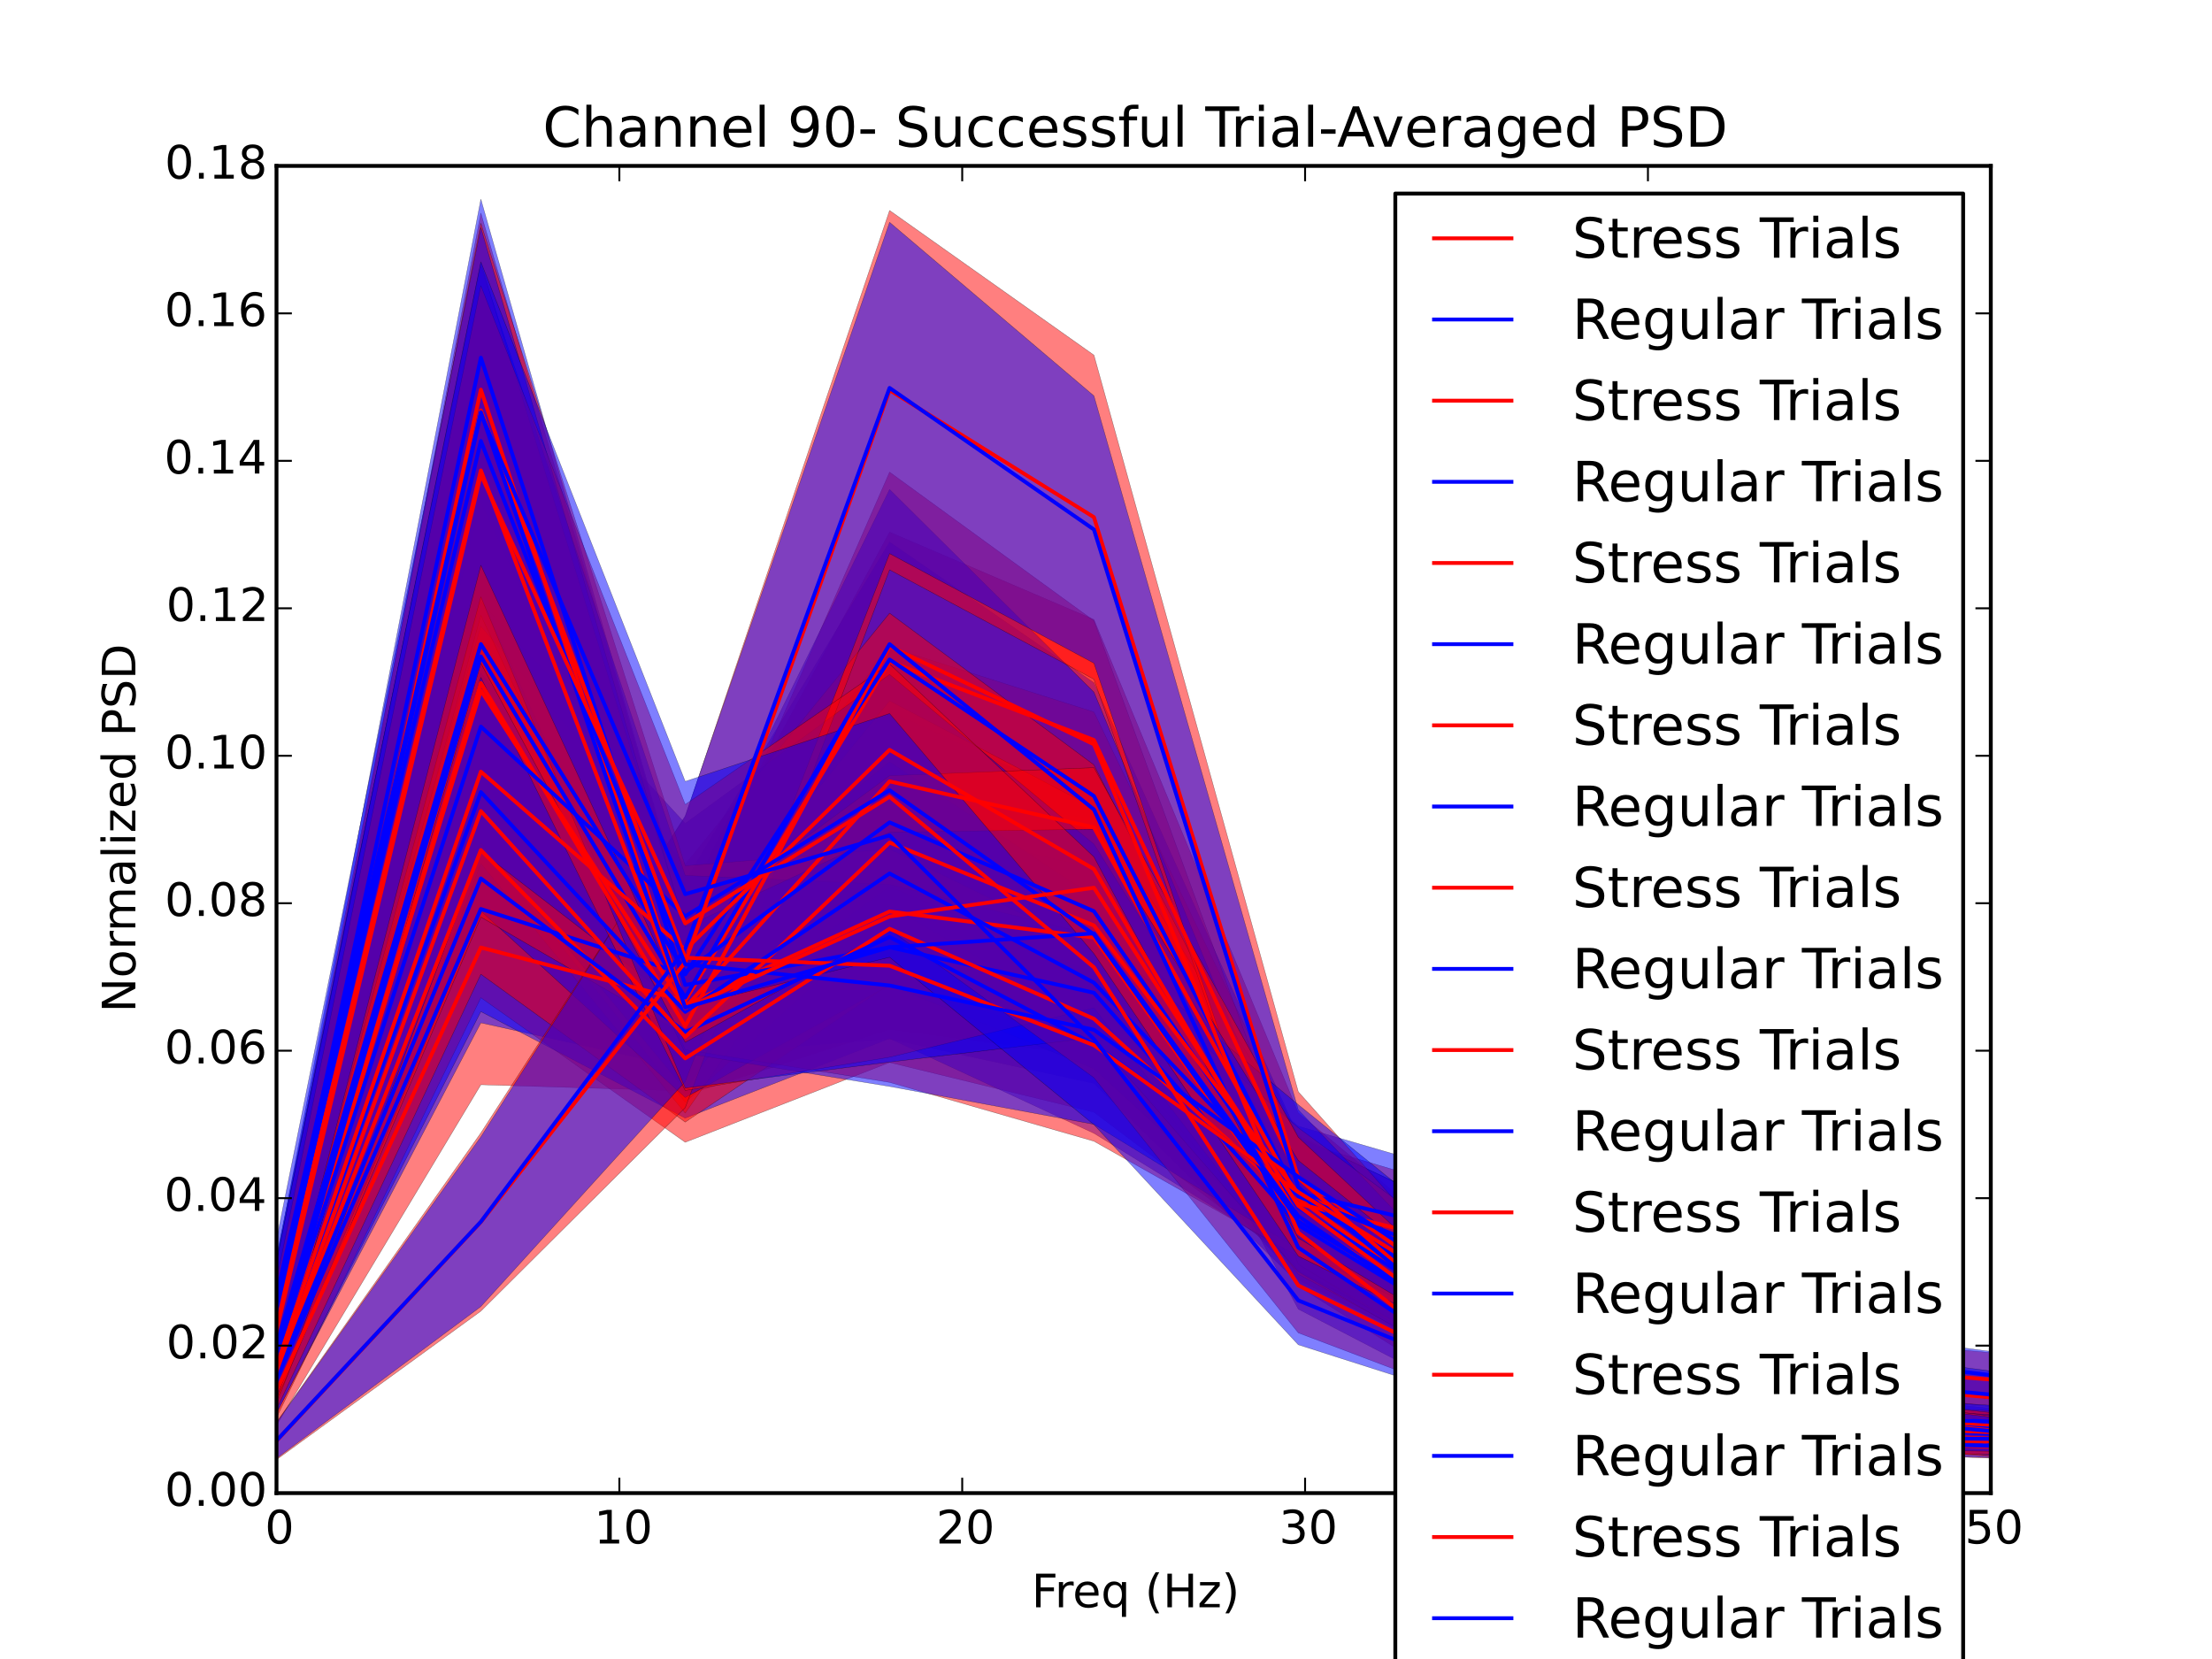 <?xml version="1.0" encoding="utf-8" standalone="no"?>
<!DOCTYPE svg PUBLIC "-//W3C//DTD SVG 1.1//EN"
  "http://www.w3.org/Graphics/SVG/1.1/DTD/svg11.dtd">
<!-- Created with matplotlib (http://matplotlib.org/) -->
<svg height="432pt" version="1.1" viewBox="0 0 576 432" width="576pt" xmlns="http://www.w3.org/2000/svg" xmlns:xlink="http://www.w3.org/1999/xlink">
 <defs>
  <style type="text/css">
*{stroke-linecap:butt;stroke-linejoin:round;}
  </style>
 </defs>
 <g id="figure_1">
  <g id="patch_1">
   <path d="
M0 432
L576 432
L576 0
L0 0
z
" style="fill:#ffffff;"/>
  </g>
  <g id="axes_1">
   <g id="patch_2">
    <path d="
M72 388.8
L518.4 388.8
L518.4 43.2
L72 43.2
z
" style="fill:#ffffff;"/>
   </g>
   <g id="PolyCollection_1">
    <defs>
     <path d="
M72 -78.69
L72 -60.844
L125.215 -149.54
L178.43 -147.908
L231.645 -225.982
L284.86 -207.926
L338.075 -108.765
L391.29 -77.399
L444.505 -68.089
L497.72 -58.575
L550.935 -55.091
L604.15 -59.646
L657.365 -51.731
L710.58 -47.872
L763.795 -46.912
L817.01 -46.275
L870.225 -45.925
L923.44 -45.447
L976.655 -45.222
L1029.87 -44.908
L1083.09 -44.748
L1136.3 -44.606
L1189.52 -44.507
L1242.73 -44.415
L1295.95 -44.264
L1349.16 -44.132
L1402.38 -44.066
L1455.59 -44.007
L1508.81 -43.943
L1562.02 -43.871
L1615.24 -44.119
L1615.24 -44.748
L1615.24 -44.748
L1562.02 -44.433
L1508.81 -44.554
L1455.59 -44.641
L1402.38 -44.803
L1349.16 -44.933
L1295.95 -44.97
L1242.73 -45.17
L1189.52 -45.361
L1136.3 -45.516
L1083.09 -45.71
L1029.87 -46.066
L976.655 -46.481
L923.44 -46.912
L870.225 -47.517
L817.01 -48.398
L763.795 -49.335
L710.58 -50.606
L657.365 -56.543
L604.15 -68.809
L550.935 -61.617
L497.72 -68.391
L444.505 -84.947
L391.29 -98.243
L338.075 -142.192
L284.86 -270.669
L231.645 -293.451
L178.43 -194.905
L125.215 -220.997
L72 -78.69
z
" id="m89fdac9692" style="stroke:#000000;stroke-opacity:0.5;stroke-width:0.1;"/>
    </defs>
    <g clip-path="url(#p7ff5b81e1d)">
     <use style="fill:#ff0000;fill-opacity:0.5;stroke:#000000;stroke-opacity:0.5;stroke-width:0.1;" x="0.0" xlink:href="#m89fdac9692" y="432.0"/>
    </g>
   </g>
   <g id="PolyCollection_2">
    <defs>
     <path d="
M72 -81.235
L72 -64.08
L125.215 -165.655
L178.43 -153.831
L231.645 -229.681
L284.86 -195.214
L338.075 -104.456
L391.29 -78.299
L444.505 -68.994
L497.72 -58.418
L550.935 -55.31
L604.15 -60.046
L657.365 -52.168
L710.58 -47.973
L763.795 -47.043
L817.01 -46.493
L870.225 -46.015
L923.44 -45.593
L976.655 -45.199
L1029.87 -44.99
L1083.09 -44.742
L1136.3 -44.7
L1189.52 -44.527
L1242.73 -44.422
L1295.95 -44.35
L1349.16 -44.206
L1402.38 -44.149
L1455.59 -44.092
L1508.81 -43.986
L1562.02 -43.926
L1615.24 -44.2
L1615.24 -44.805
L1615.24 -44.805
L1562.02 -44.448
L1508.81 -44.527
L1455.59 -44.678
L1402.38 -44.778
L1349.16 -44.938
L1295.95 -45.065
L1242.73 -45.186
L1189.52 -45.379
L1136.3 -45.657
L1083.09 -45.958
L1029.87 -46.13
L976.655 -46.458
L923.44 -47.038
L870.225 -47.669
L817.01 -48.49
L763.795 -49.529
L710.58 -50.739
L657.365 -56.511
L604.15 -68.412
L550.935 -61.809
L497.72 -67.433
L444.505 -82.561
L391.29 -96.546
L338.075 -136.213
L284.86 -254.21
L231.645 -290.851
L178.43 -202.726
L125.215 -224.931
L72 -81.235
z
" id="mb9a5a124b6" style="stroke:#000000;stroke-opacity:0.5;stroke-width:0.1;"/>
    </defs>
    <g clip-path="url(#p7ff5b81e1d)">
     <use style="fill:#0000ff;fill-opacity:0.5;stroke:#000000;stroke-opacity:0.5;stroke-width:0.1;" x="0.0" xlink:href="#mb9a5a124b6" y="432.0"/>
    </g>
   </g>
   <g id="PolyCollection_3">
    <defs>
     <path d="
M72 -99.059
L72 -74.476
L125.215 -284.545
L178.43 -146.802
L231.645 -163.85
L284.86 -156.885
L338.075 -98.731
L391.29 -71.049
L444.505 -60.472
L497.72 -54.784
L550.935 -53.298
L604.15 -54.693
L657.365 -50.422
L710.58 -48.082
L763.795 -47.16
L817.01 -46.362
L870.225 -45.882
L923.44 -45.525
L976.655 -45.199
L1029.87 -44.977
L1083.09 -44.729
L1136.3 -44.543
L1189.52 -44.465
L1242.73 -44.316
L1295.95 -44.212
L1349.16 -44.054
L1402.38 -43.996
L1455.59 -43.922
L1508.81 -43.862
L1562.02 -43.81
L1615.24 -43.843
L1615.24 -44.325
L1615.24 -44.325
L1562.02 -44.209
L1508.81 -44.315
L1455.59 -44.428
L1402.38 -44.496
L1349.16 -44.68
L1295.95 -44.815
L1242.73 -44.996
L1189.52 -45.196
L1136.3 -45.456
L1083.09 -45.733
L1029.87 -46.164
L976.655 -46.623
L923.44 -47.258
L870.225 -47.917
L817.01 -48.821
L763.795 -50.153
L710.58 -51.53
L657.365 -54.905
L604.15 -60.836
L550.935 -58.929
L497.72 -61.653
L444.505 -70.18
L391.29 -88.768
L338.075 -128.5
L284.86 -218.833
L231.645 -225.428
L178.43 -193.795
L125.215 -376.504
L72 -99.059
z
" id="mff8742d6b4" style="stroke:#000000;stroke-opacity:0.5;stroke-width:0.1;"/>
    </defs>
    <g clip-path="url(#p7ff5b81e1d)">
     <use style="fill:#ff0000;fill-opacity:0.5;stroke:#000000;stroke-opacity:0.5;stroke-width:0.1;" x="0.0" xlink:href="#mff8742d6b4" y="432.0"/>
    </g>
   </g>
   <g id="PolyCollection_4">
    <defs>
     <path d="
M72 -104.045
L72 -77.541
L125.215 -297.588
L178.43 -157.163
L231.645 -161.406
L284.86 -149.868
L338.075 -97.876
L391.29 -72.977
L444.505 -61.277
L497.72 -55.968
L550.935 -53.618
L604.15 -54.766
L657.365 -50.795
L710.58 -48.371
L763.795 -47.347
L817.01 -46.502
L870.225 -45.929
L923.44 -45.614
L976.655 -45.397
L1029.87 -45.09
L1083.09 -44.825
L1136.3 -44.671
L1189.52 -44.502
L1242.73 -44.283
L1295.95 -44.165
L1349.16 -44.066
L1402.38 -44.03
L1455.59 -43.962
L1508.81 -43.876
L1562.02 -43.827
L1615.24 -43.903
L1615.24 -44.34
L1615.24 -44.34
L1562.02 -44.289
L1508.81 -44.387
L1455.59 -44.449
L1402.38 -44.526
L1349.16 -44.665
L1295.95 -44.846
L1242.73 -45.084
L1189.52 -45.202
L1136.3 -45.457
L1083.09 -45.693
L1029.87 -46.057
L976.655 -46.563
L923.44 -47.377
L870.225 -48.096
L817.01 -49.161
L763.795 -50.51
L710.58 -52.062
L657.365 -55.776
L604.15 -61.916
L550.935 -60.452
L497.72 -63.36
L444.505 -72.293
L391.29 -87.918
L338.075 -128.067
L284.86 -197.104
L231.645 -209.272
L178.43 -193.875
L125.215 -380.134
L72 -104.045
z
" id="mf95468e9bf" style="stroke:#000000;stroke-opacity:0.5;stroke-width:0.1;"/>
    </defs>
    <g clip-path="url(#p7ff5b81e1d)">
     <use style="fill:#0000ff;fill-opacity:0.5;stroke:#000000;stroke-opacity:0.5;stroke-width:0.1;" x="0.0" xlink:href="#mf95468e9bf" y="432.0"/>
    </g>
   </g>
   <g id="PolyCollection_5">
    <defs>
     <path d="
M72 -85.531
L72 -62.854
L125.215 -172.196
L178.43 -134.556
L231.645 -155.336
L284.86 -142.377
L338.075 -102.374
L391.29 -91.353
L444.505 -78.291
L497.72 -67.189
L550.935 -63.551
L604.15 -62.7
L657.365 -59.621
L710.58 -57.938
L763.795 -56.762
L817.01 -55.996
L870.225 -54.334
L923.44 -53.611
L976.655 -52.659
L1029.87 -51.435
L1083.09 -50.954
L1136.3 -50.615
L1189.52 -49.62
L1242.73 -48.944
L1295.95 -48.853
L1349.16 -48.463
L1402.38 -48.094
L1455.59 -47.731
L1508.81 -47.491
L1562.02 -47.189
L1615.24 -46.975
L1615.24 -49.711
L1615.24 -49.711
L1562.02 -50.294
L1508.81 -51.269
L1455.59 -51.577
L1402.38 -51.754
L1349.16 -52.459
L1295.95 -53.426
L1242.73 -54.372
L1189.52 -54.832
L1136.3 -55.671
L1083.09 -56.675
L1029.87 -58
L976.655 -58.887
L923.44 -59.947
L870.225 -61.769
L817.01 -63.535
L763.795 -65.524
L710.58 -67.049
L657.365 -70.144
L604.15 -76.85
L550.935 -76.821
L497.72 -81.633
L444.505 -99.261
L391.29 -118.978
L338.075 -134.792
L284.86 -191.035
L231.645 -224.96
L178.43 -178.268
L125.215 -249.089
L72 -85.531
z
" id="m2c2645dd81" style="stroke:#000000;stroke-opacity:0.5;stroke-width:0.1;"/>
    </defs>
    <g clip-path="url(#p7ff5b81e1d)">
     <use style="fill:#ff0000;fill-opacity:0.5;stroke:#000000;stroke-opacity:0.5;stroke-width:0.1;" x="0.0" xlink:href="#m2c2645dd81" y="432.0"/>
    </g>
   </g>
   <g id="PolyCollection_6">
    <defs>
     <path d="
M72 -83.225
L72 -63.886
L125.215 -168.583
L178.43 -140.833
L231.645 -161.566
L284.86 -136.894
L338.075 -104.074
L391.29 -94.373
L444.505 -80.041
L497.72 -70.007
L550.935 -64.163
L604.15 -63.291
L657.365 -60.069
L710.58 -57.949
L763.795 -56.87
L817.01 -55.504
L870.225 -54.408
L923.44 -53.663
L976.655 -52.282
L1029.87 -51.56
L1083.09 -50.912
L1136.3 -50.141
L1189.52 -50.017
L1242.73 -49.694
L1295.95 -49.043
L1349.16 -48.704
L1402.38 -48.343
L1455.59 -47.936
L1508.81 -47.417
L1562.02 -47.045
L1615.24 -47.017
L1615.24 -49.493
L1615.24 -49.493
L1562.02 -50.072
L1508.81 -50.614
L1455.59 -50.901
L1402.38 -51.736
L1349.16 -52.636
L1295.95 -53.226
L1242.73 -53.807
L1189.52 -54.346
L1136.3 -55.281
L1083.09 -56.294
L1029.87 -57.249
L976.655 -58.5
L923.44 -59.782
L870.225 -61.736
L817.01 -62.871
L763.795 -64.735
L710.58 -66.585
L657.365 -70.479
L604.15 -76.674
L550.935 -75.844
L497.72 -82.782
L444.505 -102.382
L391.29 -123.243
L338.075 -138.747
L284.86 -183.259
L231.645 -214.462
L178.43 -185.69
L125.215 -237.937
L72 -83.225
z
" id="m937d7405f3" style="stroke:#000000;stroke-opacity:0.5;stroke-width:0.1;"/>
    </defs>
    <g clip-path="url(#p7ff5b81e1d)">
     <use style="fill:#0000ff;fill-opacity:0.5;stroke:#000000;stroke-opacity:0.5;stroke-width:0.1;" x="0.0" xlink:href="#m937d7405f3" y="432.0"/>
    </g>
   </g>
   <g id="PolyCollection_7">
    <defs>
     <path d="
M72 -91.893
L72 -67.602
L125.215 -211.95
L178.43 -144.987
L231.645 -193.566
L284.86 -186.474
L338.075 -103.965
L391.29 -72.742
L444.505 -61.742
L497.72 -56.72
L550.935 -54.63
L604.15 -57.066
L657.365 -51.97
L710.58 -49.19
L763.795 -48.092
L817.01 -47.633
L870.225 -46.946
L923.44 -46.201
L976.655 -45.973
L1029.87 -45.709
L1083.09 -45.292
L1136.3 -45.011
L1189.52 -44.92
L1242.73 -44.745
L1295.95 -44.658
L1349.16 -44.549
L1402.38 -44.416
L1455.59 -44.366
L1508.81 -44.285
L1562.02 -44.169
L1615.24 -44.235
L1615.24 -44.987
L1615.24 -44.987
L1562.02 -44.832
L1508.81 -44.991
L1455.59 -45.153
L1402.38 -45.244
L1349.16 -45.422
L1295.95 -45.551
L1242.73 -45.758
L1189.52 -46.193
L1136.3 -46.441
L1083.09 -46.871
L1029.87 -47.268
L976.655 -47.824
L923.44 -48.494
L870.225 -49.263
L817.01 -50.295
L763.795 -51.364
L710.58 -53.112
L657.365 -56.962
L604.15 -64.715
L550.935 -61.045
L497.72 -63.003
L444.505 -71.222
L391.29 -89.549
L338.075 -135.879
L284.86 -246.605
L231.645 -263.503
L178.43 -194.297
L125.215 -292.423
L72 -91.893
z
" id="m6c3f9d1340" style="stroke:#000000;stroke-opacity:0.5;stroke-width:0.1;"/>
    </defs>
    <g clip-path="url(#p7ff5b81e1d)">
     <use style="fill:#ff0000;fill-opacity:0.5;stroke:#000000;stroke-opacity:0.5;stroke-width:0.1;" x="0.0" xlink:href="#m6c3f9d1340" y="432.0"/>
    </g>
   </g>
   <g id="PolyCollection_8">
    <defs>
     <path d="
M72 -93.28
L72 -70.046
L125.215 -229.569
L178.43 -157.048
L231.645 -188.849
L284.86 -167.287
L338.075 -101.629
L391.29 -75.274
L444.505 -63.468
L497.72 -57.117
L550.935 -55.455
L604.15 -58.917
L657.365 -53.121
L710.58 -49.68
L763.795 -48.522
L817.01 -47.67
L870.225 -46.954
L923.44 -46.56
L976.655 -46.099
L1029.87 -45.767
L1083.09 -45.558
L1136.3 -45.416
L1189.52 -45.108
L1242.73 -44.919
L1295.95 -44.752
L1349.16 -44.617
L1402.38 -44.516
L1455.59 -44.441
L1508.81 -44.385
L1562.02 -44.257
L1615.24 -44.328
L1615.24 -45.078
L1615.24 -45.078
L1562.02 -44.913
L1508.81 -45.035
L1455.59 -45.177
L1402.38 -45.246
L1349.16 -45.429
L1295.95 -45.631
L1242.73 -45.893
L1189.52 -46.281
L1136.3 -46.563
L1083.09 -46.833
L1029.87 -47.276
L976.655 -47.988
L923.44 -48.391
L870.225 -49.344
L817.01 -50.675
L763.795 -51.965
L710.58 -53.504
L657.365 -58.365
L604.15 -67.635
L550.935 -62.649
L497.72 -64.783
L444.505 -73.496
L391.29 -91.298
L338.075 -133.635
L284.86 -222.149
L231.645 -246.864
L178.43 -200.778
L125.215 -298.978
L72 -93.28
z
" id="m475a6b1441" style="stroke:#000000;stroke-opacity:0.5;stroke-width:0.1;"/>
    </defs>
    <g clip-path="url(#p7ff5b81e1d)">
     <use style="fill:#0000ff;fill-opacity:0.5;stroke:#000000;stroke-opacity:0.5;stroke-width:0.1;" x="0.0" xlink:href="#m475a6b1441" y="432.0"/>
    </g>
   </g>
   <g id="PolyCollection_9">
    <defs>
     <path d="
M72 -87.443
L72 -66.253
L125.215 -207.147
L178.43 -142.156
L231.645 -218.344
L284.86 -205.983
L338.075 -97.063
L391.29 -63.386
L444.505 -56.688
L497.72 -53.084
L550.935 -51.072
L604.15 -53.562
L657.365 -49.462
L710.58 -47.289
L763.795 -46.477
L817.01 -45.906
L870.225 -45.382
L923.44 -45.12
L976.655 -45.002
L1029.87 -44.746
L1083.09 -44.479
L1136.3 -44.339
L1189.52 -44.276
L1242.73 -44.185
L1295.95 -44.121
L1349.16 -44.049
L1402.38 -44.005
L1455.59 -43.935
L1508.81 -43.843
L1562.02 -43.809
L1615.24 -43.922
L1615.24 -44.508
L1615.24 -44.508
L1562.02 -44.387
L1508.81 -44.427
L1455.59 -44.476
L1402.38 -44.556
L1349.16 -44.733
L1295.95 -44.863
L1242.73 -45.048
L1189.52 -45.206
L1136.3 -45.416
L1083.09 -45.715
L1029.87 -46.008
L976.655 -46.36
L923.44 -46.817
L870.225 -47.067
L817.01 -47.672
L763.795 -48.738
L710.58 -49.843
L657.365 -53.731
L604.15 -61.191
L550.935 -56.844
L497.72 -59.057
L444.505 -64.548
L391.29 -76.117
L338.075 -124.947
L284.86 -270.365
L231.645 -309.063
L178.43 -187.367
L125.215 -301.136
L72 -87.443
z
" id="ma83686b15b" style="stroke:#000000;stroke-opacity:0.5;stroke-width:0.1;"/>
    </defs>
    <g clip-path="url(#p7ff5b81e1d)">
     <use style="fill:#ff0000;fill-opacity:0.5;stroke:#000000;stroke-opacity:0.5;stroke-width:0.1;" x="0.0" xlink:href="#ma83686b15b" y="432.0"/>
    </g>
   </g>
   <g id="PolyCollection_10">
    <defs>
     <path d="
M72 -89.817
L72 -67.936
L125.215 -212.503
L178.43 -148.234
L231.645 -223.974
L284.86 -190.61
L338.075 -91.104
L391.29 -63.458
L444.505 -56.802
L497.72 -52.924
L550.935 -51.702
L604.15 -54.479
L657.365 -49.832
L710.58 -47.035
L763.795 -46.444
L817.01 -45.979
L870.225 -45.533
L923.44 -45.2
L976.655 -44.9
L1029.87 -44.734
L1083.09 -44.549
L1136.3 -44.453
L1189.52 -44.362
L1242.73 -44.174
L1295.95 -44.04
L1349.16 -44.024
L1402.38 -44.014
L1455.59 -43.958
L1508.81 -43.878
L1562.02 -43.802
L1615.24 -43.944
L1615.24 -44.549
L1615.24 -44.549
L1562.02 -44.393
L1508.81 -44.376
L1455.59 -44.485
L1402.38 -44.548
L1349.16 -44.621
L1295.95 -44.806
L1242.73 -45.02
L1189.52 -45.273
L1136.3 -45.454
L1083.09 -45.588
L1029.87 -45.751
L976.655 -46.049
L923.44 -46.556
L870.225 -47.14
L817.01 -47.905
L763.795 -48.796
L710.58 -50.285
L657.365 -53.969
L604.15 -60.982
L550.935 -57.406
L497.72 -59.227
L444.505 -66.308
L391.29 -79.008
L338.075 -123.174
L284.86 -251.766
L231.645 -304.551
L178.43 -196.243
L125.215 -309.642
L72 -89.817
z
" id="mcec1bd5d18" style="stroke:#000000;stroke-opacity:0.5;stroke-width:0.1;"/>
    </defs>
    <g clip-path="url(#p7ff5b81e1d)">
     <use style="fill:#0000ff;fill-opacity:0.5;stroke:#000000;stroke-opacity:0.5;stroke-width:0.1;" x="0.0" xlink:href="#mcec1bd5d18" y="432.0"/>
    </g>
   </g>
   <g id="PolyCollection_11">
    <defs>
     <path d="
M72 -84.877
L72 -64.983
L125.215 -178.317
L178.43 -139.803
L231.645 -175.69
L284.86 -160.356
L338.075 -106.159
L391.29 -85.506
L444.505 -72.392
L497.72 -63.835
L550.935 -60.317
L604.15 -61.132
L657.365 -56.4
L710.58 -53.706
L763.795 -52.223
L817.01 -50.811
L870.225 -49.387
L923.44 -49.037
L976.655 -48.325
L1029.87 -47.337
L1083.09 -46.848
L1136.3 -46.431
L1189.52 -46.137
L1242.73 -45.899
L1295.95 -45.785
L1349.16 -45.516
L1402.38 -45.277
L1455.59 -45.176
L1508.81 -45.069
L1562.02 -44.903
L1615.24 -44.977
L1615.24 -46.101
L1615.24 -46.101
L1562.02 -46.087
L1508.81 -46.238
L1455.59 -46.572
L1402.38 -46.743
L1349.16 -47.017
L1295.95 -47.495
L1242.73 -47.617
L1189.52 -47.954
L1136.3 -48.636
L1083.09 -49.346
L1029.87 -50.424
L976.655 -51.261
L923.44 -52.535
L870.225 -53.799
L817.01 -55.285
L763.795 -57.676
L710.58 -59.751
L657.365 -64.51
L604.15 -72.626
L550.935 -70.487
L497.72 -75.945
L444.505 -89.312
L391.29 -110.479
L338.075 -136.305
L284.86 -221.663
L231.645 -249.498
L178.43 -184.144
L125.215 -263.262
L72 -84.877
z
" id="m5f67365e03" style="stroke:#000000;stroke-opacity:0.5;stroke-width:0.1;"/>
    </defs>
    <g clip-path="url(#p7ff5b81e1d)">
     <use style="fill:#ff0000;fill-opacity:0.5;stroke:#000000;stroke-opacity:0.5;stroke-width:0.1;" x="0.0" xlink:href="#m5f67365e03" y="432.0"/>
    </g>
   </g>
   <g id="PolyCollection_12">
    <defs>
     <path d="
M72 -86.923
L72 -68.417
L125.215 -194.776
L178.43 -146.215
L231.645 -175.501
L284.86 -153.685
L338.075 -104.999
L391.29 -87.249
L444.505 -73.703
L497.72 -63.915
L550.935 -60.79
L604.15 -62.754
L657.365 -57.044
L710.58 -53.996
L763.795 -52.437
L817.01 -51.252
L870.225 -49.925
L923.44 -49.067
L976.655 -48.275
L1029.87 -47.375
L1083.09 -46.981
L1136.3 -46.692
L1189.52 -46.416
L1242.73 -46.223
L1295.95 -46.041
L1349.16 -45.672
L1402.38 -45.587
L1455.59 -45.355
L1508.81 -45.159
L1562.02 -44.989
L1615.24 -45.097
L1615.24 -46.464
L1615.24 -46.464
L1562.02 -46.367
L1508.81 -46.574
L1455.59 -46.795
L1402.38 -47.07
L1349.16 -47.379
L1295.95 -47.587
L1242.73 -47.995
L1189.52 -48.388
L1136.3 -48.867
L1083.09 -49.732
L1029.87 -50.377
L976.655 -51.715
L923.44 -53.589
L870.225 -54.648
L817.01 -55.942
L763.795 -58.229
L710.58 -60.461
L657.365 -65.271
L604.15 -74.23
L550.935 -70.759
L497.72 -77.69
L444.505 -91.726
L391.29 -111.275
L338.075 -135.901
L284.86 -198.519
L231.645 -233.593
L178.43 -190.825
L125.215 -256.701
L72 -86.923
z
" id="m63226e0f14" style="stroke:#000000;stroke-opacity:0.5;stroke-width:0.1;"/>
    </defs>
    <g clip-path="url(#p7ff5b81e1d)">
     <use style="fill:#0000ff;fill-opacity:0.5;stroke:#000000;stroke-opacity:0.5;stroke-width:0.1;" x="0.0" xlink:href="#m63226e0f14" y="432.0"/>
    </g>
   </g>
   <g id="PolyCollection_13">
    <defs>
     <path d="
M72 -86.184
L72 -67.209
L125.215 -193.184
L178.43 -162.378
L231.645 -201.14
L284.86 -178.537
L338.075 -101.221
L391.29 -73.468
L444.505 -63.397
L497.72 -57.834
L550.935 -55.481
L604.15 -58.433
L657.365 -53.684
L710.58 -50.721
L763.795 -49.267
L817.01 -48.663
L870.225 -48.06
L923.44 -47.509
L976.655 -46.94
L1029.87 -46.418
L1083.09 -46.323
L1136.3 -46.012
L1189.52 -45.84
L1242.73 -45.589
L1295.95 -45.332
L1349.16 -45.243
L1402.38 -45.074
L1455.59 -44.951
L1508.81 -44.798
L1562.02 -44.707
L1615.24 -44.764
L1615.24 -45.745
L1615.24 -45.745
L1562.02 -45.845
L1508.81 -45.999
L1455.59 -46.113
L1402.38 -46.277
L1349.16 -46.425
L1295.95 -46.624
L1242.73 -47.029
L1189.52 -47.401
L1136.3 -47.741
L1083.09 -48.002
L1029.87 -48.557
L976.655 -49.345
L923.44 -50.186
L870.225 -51.079
L817.01 -51.954
L763.795 -53.434
L710.58 -54.955
L657.365 -59.403
L604.15 -66.789
L550.935 -62.959
L497.72 -65.754
L444.505 -73.504
L391.29 -87.884
L338.075 -128.491
L284.86 -232.83
L231.645 -272.331
L178.43 -206.992
L125.215 -268.942
L72 -86.184
z
" id="m023a4f4875" style="stroke:#000000;stroke-opacity:0.5;stroke-width:0.1;"/>
    </defs>
    <g clip-path="url(#p7ff5b81e1d)">
     <use style="fill:#ff0000;fill-opacity:0.5;stroke:#000000;stroke-opacity:0.5;stroke-width:0.1;" x="0.0" xlink:href="#m023a4f4875" y="432.0"/>
    </g>
   </g>
   <g id="PolyCollection_14">
    <defs>
     <path d="
M72 -90.741
L72 -67.906
L125.215 -210.314
L178.43 -169.223
L231.645 -196.072
L284.86 -165.18
L338.075 -100.966
L391.29 -73.231
L444.505 -63.505
L497.72 -57.992
L550.935 -56.921
L604.15 -59.127
L657.365 -53.742
L710.58 -50.932
L763.795 -49.801
L817.01 -48.549
L870.225 -48.064
L923.44 -47.524
L976.655 -46.819
L1029.87 -46.583
L1083.09 -46.229
L1136.3 -45.933
L1189.52 -45.743
L1242.73 -45.488
L1295.95 -45.306
L1349.16 -45.223
L1402.38 -45.052
L1455.59 -44.922
L1508.81 -44.745
L1562.02 -44.64
L1615.24 -44.765
L1615.24 -45.645
L1615.24 -45.645
L1562.02 -45.637
L1508.81 -45.942
L1455.59 -46.016
L1402.38 -46.23
L1349.16 -46.318
L1295.95 -46.568
L1242.73 -46.971
L1189.52 -47.427
L1136.3 -47.836
L1083.09 -48.292
L1029.87 -48.706
L976.655 -49.296
L923.44 -50.068
L870.225 -50.871
L817.01 -51.927
L763.795 -53.132
L710.58 -54.8
L657.365 -59.164
L604.15 -68.391
L550.935 -64.106
L497.72 -67.325
L444.505 -75.055
L391.29 -90.797
L338.075 -127.103
L284.86 -212.189
L231.645 -256.375
L178.43 -217.578
L125.215 -275.272
L72 -90.741
z
" id="m236a0ea313" style="stroke:#000000;stroke-opacity:0.5;stroke-width:0.1;"/>
    </defs>
    <g clip-path="url(#p7ff5b81e1d)">
     <use style="fill:#0000ff;fill-opacity:0.5;stroke:#000000;stroke-opacity:0.5;stroke-width:0.1;" x="0.0" xlink:href="#m236a0ea313" y="432.0"/>
    </g>
   </g>
   <g id="PolyCollection_15">
    <defs>
     <path d="
M72 -61.661
L72 -51.907
L125.215 -90.588
L178.43 -143.551
L231.645 -283.62
L284.86 -255.117
L338.075 -102.79
L391.29 -69.666
L444.505 -63.844
L497.72 -54.425
L550.935 -49.93
L604.15 -48.931
L657.365 -47.016
L710.58 -45.859
L763.795 -45.312
L817.01 -44.854
L870.225 -44.598
L923.44 -44.472
L976.655 -44.235
L1029.87 -44.148
L1083.09 -44.098
L1136.3 -44.031
L1189.52 -43.944
L1242.73 -43.834
L1295.95 -43.815
L1349.16 -43.789
L1402.38 -43.71
L1455.59 -43.648
L1508.81 -43.604
L1562.02 -43.586
L1615.24 -43.609
L1615.24 -44.026
L1615.24 -44.026
L1562.02 -44.052
L1508.81 -44.151
L1455.59 -44.232
L1402.38 -44.306
L1349.16 -44.366
L1295.95 -44.519
L1242.73 -44.702
L1189.52 -44.722
L1136.3 -44.828
L1083.09 -44.974
L1029.87 -45.232
L976.655 -45.373
L923.44 -45.611
L870.225 -45.972
L817.01 -46.48
L763.795 -47.17
L710.58 -48.207
L657.365 -49.891
L604.15 -53.214
L550.935 -54.596
L497.72 -63.724
L444.505 -75.578
L391.29 -87.902
L338.075 -147.703
L284.86 -339.524
L231.645 -377.199
L178.43 -219.289
L125.215 -136.995
L72 -61.661
z
" id="m9ee7a3198c" style="stroke:#000000;stroke-opacity:0.5;stroke-width:0.1;"/>
    </defs>
    <g clip-path="url(#p7ff5b81e1d)">
     <use style="fill:#ff0000;fill-opacity:0.5;stroke:#000000;stroke-opacity:0.5;stroke-width:0.1;" x="0.0" xlink:href="#m9ee7a3198c" y="432.0"/>
    </g>
   </g>
   <g id="PolyCollection_16">
    <defs>
     <path d="
M72 -61.54
L72 -52.22
L125.215 -91.773
L178.43 -150.358
L231.645 -287.85
L284.86 -259.303
L338.075 -102.76
L391.29 -71.077
L444.505 -64.25
L497.72 -54.807
L550.935 -50.18
L604.15 -49.204
L657.365 -46.968
L710.58 -45.823
L763.795 -45.408
L817.01 -45.142
L870.225 -44.755
L923.44 -44.531
L976.655 -44.413
L1029.87 -44.321
L1083.09 -44.172
L1136.3 -44.054
L1189.52 -43.955
L1242.73 -43.884
L1295.95 -43.838
L1349.16 -43.774
L1402.38 -43.742
L1455.59 -43.725
L1508.81 -43.663
L1562.02 -43.616
L1615.24 -43.623
L1615.24 -44.067
L1615.24 -44.067
L1562.02 -44.035
L1508.81 -44.114
L1455.59 -44.186
L1402.38 -44.255
L1349.16 -44.34
L1295.95 -44.411
L1242.73 -44.512
L1189.52 -44.693
L1136.3 -44.907
L1083.09 -45.034
L1029.87 -45.172
L976.655 -45.507
L923.44 -45.809
L870.225 -46.09
L817.01 -46.47
L763.795 -47.115
L710.58 -47.639
L657.365 -49.722
L604.15 -53.456
L550.935 -54.939
L497.72 -63.103
L444.505 -76.009
L391.29 -87.206
L338.075 -142.98
L284.86 -328.919
L231.645 -374.118
L178.43 -219.549
L125.215 -135.968
L72 -61.54
z
" id="m257aecd51b" style="stroke:#000000;stroke-opacity:0.5;stroke-width:0.1;"/>
    </defs>
    <g clip-path="url(#p7ff5b81e1d)">
     <use style="fill:#0000ff;fill-opacity:0.5;stroke:#000000;stroke-opacity:0.5;stroke-width:0.1;" x="0.0" xlink:href="#m257aecd51b" y="432.0"/>
    </g>
   </g>
   <g id="PolyCollection_17">
    <defs>
     <path d="
M72 -102.851
L72 -77.983
L125.215 -276.394
L178.43 -158.666
L231.645 -150.152
L284.86 -134.829
L338.075 -104.803
L391.29 -78.081
L444.505 -63.358
L497.72 -56.415
L550.935 -53.952
L604.15 -54.271
L657.365 -50.7
L710.58 -48.923
L763.795 -47.62
L817.01 -47.257
L870.225 -46.769
L923.44 -46.315
L976.655 -46.018
L1029.87 -45.639
L1083.09 -45.445
L1136.3 -45.186
L1189.52 -45.032
L1242.73 -44.927
L1295.95 -44.712
L1349.16 -44.555
L1402.38 -44.572
L1455.59 -44.43
L1508.81 -44.343
L1562.02 -44.283
L1615.24 -44.237
L1615.24 -44.875
L1615.24 -44.875
L1562.02 -44.913
L1508.81 -45.056
L1455.59 -45.267
L1402.38 -45.402
L1349.16 -45.658
L1295.95 -45.864
L1242.73 -46.104
L1189.52 -46.226
L1136.3 -46.49
L1083.09 -46.756
L1029.87 -47.297
L976.655 -47.922
L923.44 -48.713
L870.225 -49.534
L817.01 -50.291
L763.795 -51.534
L710.58 -53.117
L657.365 -55.56
L604.15 -60.318
L550.935 -60.771
L497.72 -66.321
L444.505 -75.913
L391.29 -99.126
L338.075 -138.335
L284.86 -184.833
L231.645 -210.916
L178.43 -206.548
L125.215 -373.861
L72 -102.851
z
" id="mc3bead0c56" style="stroke:#000000;stroke-opacity:0.5;stroke-width:0.1;"/>
    </defs>
    <g clip-path="url(#p7ff5b81e1d)">
     <use style="fill:#ff0000;fill-opacity:0.5;stroke:#000000;stroke-opacity:0.5;stroke-width:0.1;" x="0.0" xlink:href="#mc3bead0c56" y="432.0"/>
    </g>
   </g>
   <g id="PolyCollection_18">
    <defs>
     <path d="
M72 -104.89
L72 -78.382
L125.215 -271.764
L178.43 -157.745
L231.645 -149.091
L284.86 -139.232
L338.075 -106.755
L391.29 -79.823
L444.505 -64.088
L497.72 -57.242
L550.935 -55.016
L604.15 -54.837
L657.365 -51.391
L710.58 -49.218
L763.795 -48.307
L817.01 -47.637
L870.225 -47.094
L923.44 -46.647
L976.655 -46.307
L1029.87 -45.912
L1083.09 -45.534
L1136.3 -45.382
L1189.52 -45.204
L1242.73 -45.062
L1295.95 -44.862
L1349.16 -44.729
L1402.38 -44.537
L1455.59 -44.462
L1508.81 -44.431
L1562.02 -44.342
L1615.24 -44.353
L1615.24 -44.939
L1615.24 -44.939
L1562.02 -45.081
L1508.81 -45.202
L1455.59 -45.311
L1402.38 -45.558
L1349.16 -45.752
L1295.95 -45.864
L1242.73 -46.215
L1189.52 -46.447
L1136.3 -46.839
L1083.09 -47.136
L1029.87 -47.599
L976.655 -48.191
L923.44 -48.609
L870.225 -49.217
L817.01 -50.125
L763.795 -51.656
L710.58 -53.016
L657.365 -56.439
L604.15 -61.78
L550.935 -61.315
L497.72 -65.031
L444.505 -75.976
L391.29 -101.353
L338.075 -144.335
L284.86 -188.461
L231.645 -201.668
L178.43 -204.039
L125.215 -362.573
L72 -104.89
z
" id="mfa83c13d69" style="stroke:#000000;stroke-opacity:0.5;stroke-width:0.1;"/>
    </defs>
    <g clip-path="url(#p7ff5b81e1d)">
     <use style="fill:#0000ff;fill-opacity:0.5;stroke:#000000;stroke-opacity:0.5;stroke-width:0.1;" x="0.0" xlink:href="#mfa83c13d69" y="432.0"/>
    </g>
   </g>
   <g id="PolyCollection_19">
    <defs>
     <path d="
M72 -103.278
L72 -73.531
L125.215 -255.604
L178.43 -148.052
L231.645 -156.696
L284.86 -169.558
L338.075 -100.173
L391.29 -71.445
L444.505 -62.668
L497.72 -57.28
L550.935 -53.519
L604.15 -53.194
L657.365 -49.686
L710.58 -47.936
L763.795 -47.175
L817.01 -46.59
L870.225 -46.07
L923.44 -45.733
L976.655 -45.368
L1029.87 -45.223
L1083.09 -45.08
L1136.3 -44.725
L1189.52 -44.628
L1242.73 -44.591
L1295.95 -44.455
L1349.16 -44.386
L1402.38 -44.25
L1455.59 -44.146
L1508.81 -44.067
L1562.02 -44.066
L1615.24 -44.062
L1615.24 -44.789
L1615.24 -44.789
L1562.02 -44.683
L1508.81 -44.768
L1455.59 -44.934
L1402.38 -45.052
L1349.16 -45.221
L1295.95 -45.354
L1242.73 -45.516
L1189.52 -45.877
L1136.3 -46.166
L1083.09 -46.564
L1029.87 -46.808
L976.655 -46.908
L923.44 -47.381
L870.225 -47.992
L817.01 -48.842
L763.795 -50.039
L710.58 -51.359
L657.365 -53.697
L604.15 -59.346
L550.935 -59.354
L497.72 -65.837
L444.505 -75.527
L391.29 -86.062
L338.075 -135.856
L284.86 -232.103
L231.645 -230.02
L178.43 -190.859
L125.215 -363.401
L72 -103.278
z
" id="m856edfc109" style="stroke:#000000;stroke-opacity:0.5;stroke-width:0.1;"/>
    </defs>
    <g clip-path="url(#p7ff5b81e1d)">
     <use style="fill:#ff0000;fill-opacity:0.5;stroke:#000000;stroke-opacity:0.5;stroke-width:0.1;" x="0.0" xlink:href="#m856edfc109" y="432.0"/>
    </g>
   </g>
   <g id="PolyCollection_20">
    <defs>
     <path d="
M72 -109.23
L72 -80.24
L125.215 -276.599
L178.43 -148.684
L231.645 -155.441
L284.86 -161.832
L338.075 -100.829
L391.29 -70.439
L444.505 -62.129
L497.72 -57.054
L550.935 -53.672
L604.15 -53.452
L657.365 -50.048
L710.58 -48.074
L763.795 -47.418
L817.01 -46.836
L870.225 -46.259
L923.44 -45.769
L976.655 -45.595
L1029.87 -45.355
L1083.09 -45.165
L1136.3 -44.969
L1189.52 -44.816
L1242.73 -44.695
L1295.95 -44.622
L1349.16 -44.517
L1402.38 -44.393
L1455.59 -44.265
L1508.81 -44.194
L1562.02 -44.097
L1615.24 -44.157
L1615.24 -44.74
L1615.24 -44.74
L1562.02 -44.717
L1508.81 -44.874
L1455.59 -44.976
L1402.38 -45.002
L1349.16 -45.201
L1295.95 -45.432
L1242.73 -45.573
L1189.52 -45.876
L1136.3 -46.274
L1083.09 -46.376
L1029.87 -46.736
L976.655 -47.177
L923.44 -47.8
L870.225 -48.141
L817.01 -49.012
L763.795 -50.069
L710.58 -51.306
L657.365 -54.229
L604.15 -59.906
L550.935 -59.123
L497.72 -65.443
L444.505 -74.894
L391.29 -87.257
L338.075 -129.809
L284.86 -216.082
L231.645 -215.274
L178.43 -190.542
L125.215 -372.72
L72 -109.23
z
" id="mf6647d9fe4" style="stroke:#000000;stroke-opacity:0.5;stroke-width:0.1;"/>
    </defs>
    <g clip-path="url(#p7ff5b81e1d)">
     <use style="fill:#0000ff;fill-opacity:0.5;stroke:#000000;stroke-opacity:0.5;stroke-width:0.1;" x="0.0" xlink:href="#mf6647d9fe4" y="432.0"/>
    </g>
   </g>
   <g id="PolyCollection_21">
    <defs>
     <path d="
M72 -98.496
L72 -72.564
L125.215 -259.268
L178.43 -160.582
L231.645 -189.96
L284.86 -151.356
L338.075 -84.928
L391.29 -64.778
L444.505 -57.738
L497.72 -53.318
L550.935 -53.248
L604.15 -56.93
L657.365 -51.593
L710.58 -49.084
L763.795 -48.275
L817.01 -47.059
L870.225 -46.206
L923.44 -45.803
L976.655 -45.334
L1029.87 -45.013
L1083.09 -44.72
L1136.3 -44.48
L1189.52 -44.441
L1242.73 -44.302
L1295.95 -44.18
L1349.16 -44.065
L1402.38 -44.033
L1455.59 -43.948
L1508.81 -43.867
L1562.02 -43.828
L1615.24 -44.011
L1615.24 -44.576
L1615.24 -44.576
L1562.02 -44.323
L1508.81 -44.419
L1455.59 -44.535
L1402.38 -44.63
L1349.16 -44.735
L1295.95 -44.833
L1242.73 -45.094
L1189.52 -45.237
L1136.3 -45.408
L1083.09 -45.751
L1029.87 -46.208
L976.655 -46.824
L923.44 -47.365
L870.225 -48.35
L817.01 -49.667
L763.795 -51.301
L710.58 -52.923
L657.365 -57.394
L604.15 -66.299
L550.935 -59.814
L497.72 -60.391
L444.505 -65.628
L391.29 -77.912
L338.075 -109.604
L284.86 -208.86
L231.645 -259.103
L178.43 -222.521
L125.215 -357.606
L72 -98.496
z
" id="mee04740144" style="stroke:#000000;stroke-opacity:0.5;stroke-width:0.1;"/>
    </defs>
    <g clip-path="url(#p7ff5b81e1d)">
     <use style="fill:#ff0000;fill-opacity:0.5;stroke:#000000;stroke-opacity:0.5;stroke-width:0.1;" x="0.0" xlink:href="#mee04740144" y="432.0"/>
    </g>
   </g>
   <g id="PolyCollection_22">
    <defs>
     <path d="
M72 -103.597
L72 -78.229
L125.215 -284.808
L178.43 -169.825
L231.645 -182.738
L284.86 -139.142
L338.075 -81.832
L391.29 -64.841
L444.505 -57.414
L497.72 -54.379
L550.935 -53.668
L604.15 -58.038
L657.365 -52.341
L710.58 -48.985
L763.795 -47.886
L817.01 -47.019
L870.225 -46.465
L923.44 -45.795
L976.655 -45.265
L1029.87 -44.954
L1083.09 -44.756
L1136.3 -44.575
L1189.52 -44.424
L1242.73 -44.324
L1295.95 -44.244
L1349.16 -44.126
L1402.38 -44.049
L1455.59 -43.994
L1508.81 -43.939
L1562.02 -43.837
L1615.24 -44.044
L1615.24 -44.589
L1615.24 -44.589
L1562.02 -44.381
L1508.81 -44.428
L1455.59 -44.533
L1402.38 -44.608
L1349.16 -44.734
L1295.95 -44.852
L1242.73 -45.03
L1189.52 -45.227
L1136.3 -45.492
L1083.09 -45.893
L1029.87 -46.118
L976.655 -46.73
L923.44 -47.728
L870.225 -48.422
L817.01 -49.665
L763.795 -51.311
L710.58 -53.385
L657.365 -57.8
L604.15 -66.93
L550.935 -60.032
L497.72 -60.79
L444.505 -67.149
L391.29 -78.688
L338.075 -104.911
L284.86 -183.672
L231.645 -246.192
L178.43 -228.516
L125.215 -363.81
L72 -103.597
z
" id="m60ffcd3cb9" style="stroke:#000000;stroke-opacity:0.5;stroke-width:0.1;"/>
    </defs>
    <g clip-path="url(#p7ff5b81e1d)">
     <use style="fill:#0000ff;fill-opacity:0.5;stroke:#000000;stroke-opacity:0.5;stroke-width:0.1;" x="0.0" xlink:href="#m60ffcd3cb9" y="432.0"/>
    </g>
   </g>
   <g id="line2d_1">
    <path clip-path="url(#p7ff5b81e1d)" d="
M72 362.233
L125.215 246.732
L178.43 260.594
L231.645 172.284
L284.86 192.702
L338.075 306.522
L391.29 344.179
L444.505 355.482
L497.72 368.517
L550.935 373.646
L577 370.769" style="fill:none;stroke:#ff0000;stroke-linecap:square;"/>
   </g>
   <g id="line2d_2">
    <path clip-path="url(#p7ff5b81e1d)" d="
M72 359.342
L125.215 236.707
L178.43 253.722
L231.645 171.734
L284.86 207.288
L338.075 311.665
L391.29 344.577
L444.505 356.223
L497.72 369.074
L550.935 373.44
L577 370.663" style="fill:none;stroke:#0000ff;stroke-linecap:square;"/>
   </g>
   <g id="line2d_3">
    <path clip-path="url(#p7ff5b81e1d)" d="
M72 345.232
L125.215 101.475
L178.43 261.702
L231.645 237.361
L284.86 244.141
L338.075 318.385
L391.29 352.092
L444.505 366.674
L497.72 373.781
L550.935 375.886
L577 375.078" style="fill:none;stroke:#ff0000;stroke-linecap:square;"/>
   </g>
   <g id="line2d_4">
    <path clip-path="url(#p7ff5b81e1d)" d="
M72 341.207
L125.215 93.139
L178.43 256.481
L231.645 246.661
L284.86 258.514
L338.075 319.029
L391.29 351.553
L444.505 365.215
L497.72 372.336
L550.935 374.965
L577 374.326" style="fill:none;stroke:#0000ff;stroke-linecap:square;"/>
   </g>
   <g id="line2d_5">
    <path clip-path="url(#p7ff5b81e1d)" d="
M72 357.808
L125.215 221.357
L178.43 275.588
L231.645 241.852
L284.86 265.294
L338.075 313.417
L391.29 326.835
L444.505 343.224
L497.72 357.589
L550.935 361.814
L577 362.015" style="fill:none;stroke:#ff0000;stroke-linecap:square;"/>
   </g>
   <g id="line2d_6">
    <path clip-path="url(#p7ff5b81e1d)" d="
M72 358.444
L125.215 228.74
L178.43 268.738
L231.645 243.986
L284.86 271.923
L338.075 310.589
L391.29 323.192
L444.505 340.788
L497.72 355.605
L550.935 361.996
L577 362.007" style="fill:none;stroke:#0000ff;stroke-linecap:square;"/>
   </g>
   <g id="line2d_7">
    <path clip-path="url(#p7ff5b81e1d)" d="
M72 352.252
L125.215 179.813
L178.43 262.358
L231.645 203.466
L284.86 215.461
L338.075 312.078
L391.29 350.855
L444.505 365.518
L497.72 372.138
L550.935 374.162
L577 372.667" style="fill:none;stroke:#ff0000;stroke-linecap:square;"/>
   </g>
   <g id="line2d_8">
    <path clip-path="url(#p7ff5b81e1d)" d="
M72 350.337
L125.215 167.727
L178.43 253.087
L231.645 214.144
L284.86 237.282
L338.075 314.368
L391.29 348.714
L444.505 363.518
L497.72 371.05
L550.935 372.948
L577 370.879" style="fill:none;stroke:#0000ff;stroke-linecap:square;"/>
   </g>
   <g id="line2d_9">
    <path clip-path="url(#p7ff5b81e1d)" d="
M72 355.152
L125.215 177.858
L178.43 267.239
L231.645 168.297
L284.86 193.826
L338.075 320.995
L391.29 362.249
L444.505 371.382
L497.72 375.929
L550.935 378.042
L577 376.368" style="fill:none;stroke:#ff0000;stroke-linecap:square;"/>
   </g>
   <g id="line2d_10">
    <path clip-path="url(#p7ff5b81e1d)" d="
M72 353.123
L125.215 170.927
L178.43 259.762
L231.645 167.737
L284.86 210.812
L338.075 324.861
L391.29 360.767
L444.505 370.445
L497.72 375.924
L550.935 377.446
L577 375.891" style="fill:none;stroke:#0000ff;stroke-linecap:square;"/>
   </g>
   <g id="line2d_11">
    <path clip-path="url(#p7ff5b81e1d)" d="
M72 357.07
L125.215 211.21
L178.43 270.027
L231.645 219.406
L284.86 240.99
L338.075 310.768
L391.29 334.007
L444.505 351.148
L497.72 362.11
L550.935 366.598
L577 365.875" style="fill:none;stroke:#ff0000;stroke-linecap:square;"/>
   </g>
   <g id="line2d_12">
    <path clip-path="url(#p7ff5b81e1d)" d="
M72 354.33
L125.215 206.262
L178.43 263.48
L231.645 227.453
L284.86 255.898
L338.075 311.55
L391.29 332.738
L444.505 349.286
L497.72 361.197
L550.935 366.225
L577 364.895" style="fill:none;stroke:#0000ff;stroke-linecap:square;"/>
   </g>
   <g id="line2d_13">
    <path clip-path="url(#p7ff5b81e1d)" d="
M72 355.303
L125.215 200.937
L178.43 247.315
L231.645 195.265
L284.86 226.317
L338.075 317.144
L391.29 351.324
L444.505 363.549
L497.72 370.206
L550.935 372.78
L577 371.119" style="fill:none;stroke:#ff0000;stroke-linecap:square;"/>
   </g>
   <g id="line2d_14">
    <path clip-path="url(#p7ff5b81e1d)" d="
M72 352.677
L125.215 189.207
L178.43 238.6
L231.645 205.777
L284.86 243.315
L338.075 317.965
L391.29 349.986
L444.505 362.72
L497.72 369.341
L550.935 371.486
L577 369.897" style="fill:none;stroke:#0000ff;stroke-linecap:square;"/>
   </g>
   <g id="line2d_15">
    <path clip-path="url(#p7ff5b81e1d)" d="
M72 375.216
L125.215 318.209
L178.43 250.58
L231.645 101.59
L284.86 134.68
L338.075 306.753
L391.29 353.216
L444.505 362.289
L497.72 372.926
L550.935 379.737
L577 380.32" style="fill:none;stroke:#ff0000;stroke-linecap:square;"/>
   </g>
   <g id="line2d_16">
    <path clip-path="url(#p7ff5b81e1d)" d="
M72 375.12
L125.215 318.129
L178.43 247.047
L231.645 101.016
L284.86 137.889
L338.075 309.13
L391.29 352.859
L444.505 361.871
L497.72 373.045
L550.935 379.441
L577 380.043" style="fill:none;stroke:#0000ff;stroke-linecap:square;"/>
   </g>
   <g id="line2d_17">
    <path clip-path="url(#p7ff5b81e1d)" d="
M72 341.583
L125.215 106.873
L178.43 249.393
L231.645 251.466
L284.86 272.169
L338.075 310.431
L391.29 343.396
L444.505 362.365
L497.72 370.632
L550.935 374.638
L577 374.671" style="fill:none;stroke:#ff0000;stroke-linecap:square;"/>
   </g>
   <g id="line2d_18">
    <path clip-path="url(#p7ff5b81e1d)" d="
M72 340.364
L125.215 114.832
L178.43 251.108
L231.645 256.62
L284.86 268.154
L338.075 306.455
L391.29 341.412
L444.505 361.968
L497.72 370.863
L550.935 373.834
L577 373.765" style="fill:none;stroke:#0000ff;stroke-linecap:square;"/>
   </g>
   <g id="line2d_19">
    <path clip-path="url(#p7ff5b81e1d)" d="
M72 343.596
L125.215 122.497
L178.43 262.545
L231.645 238.642
L284.86 231.169
L338.075 313.986
L391.29 353.247
L444.505 362.903
L497.72 370.442
L550.935 375.564
L577 375.645" style="fill:none;stroke:#ff0000;stroke-linecap:square;"/>
   </g>
   <g id="line2d_20">
    <path clip-path="url(#p7ff5b81e1d)" d="
M72 337.265
L125.215 107.34
L178.43 262.387
L231.645 246.643
L284.86 243.043
L338.075 316.681
L391.29 353.152
L444.505 363.488
L497.72 370.752
L550.935 375.602
L577 375.464" style="fill:none;stroke:#0000ff;stroke-linecap:square;"/>
   </g>
   <g id="line2d_21">
    <path clip-path="url(#p7ff5b81e1d)" d="
M72 346.47
L125.215 123.563
L178.43 240.448
L231.645 207.469
L284.86 251.892
L338.075 334.734
L391.29 360.655
L444.505 370.317
L497.72 375.145
L550.935 375.469
L577 372.979" style="fill:none;stroke:#ff0000;stroke-linecap:square;"/>
   </g>
   <g id="line2d_22">
    <path clip-path="url(#p7ff5b81e1d)" d="
M72 341.087
L125.215 107.691
L178.43 232.83
L231.645 217.535
L284.86 270.593
L338.075 338.629
L391.29 360.236
L444.505 369.719
L497.72 374.415
L550.935 375.15
L577 372.391" style="fill:none;stroke:#0000ff;stroke-linecap:square;"/>
   </g>
   <g id="patch_3">
    <path d="
M72 43.2
L518.4 43.2" style="fill:none;stroke:#000000;stroke-linecap:square;stroke-linejoin:miter;"/>
   </g>
   <g id="patch_4">
    <path d="
M518.4 388.8
L518.4 43.2" style="fill:none;stroke:#000000;stroke-linecap:square;stroke-linejoin:miter;"/>
   </g>
   <g id="patch_5">
    <path d="
M72 388.8
L518.4 388.8" style="fill:none;stroke:#000000;stroke-linecap:square;stroke-linejoin:miter;"/>
   </g>
   <g id="patch_6">
    <path d="
M72 388.8
L72 43.2" style="fill:none;stroke:#000000;stroke-linecap:square;stroke-linejoin:miter;"/>
   </g>
   <g id="matplotlib.axis_1">
    <g id="xtick_1">
     <g id="line2d_23">
      <defs>
       <path d="
M0 0
L0 -4" id="m93b0483c22" style="stroke:#000000;stroke-width:0.5;"/>
      </defs>
      <g>
       <use style="stroke:#000000;stroke-width:0.5;" x="72.0" xlink:href="#m93b0483c22" y="388.8"/>
      </g>
     </g>
     <g id="line2d_24">
      <defs>
       <path d="
M0 0
L0 4" id="m741efc42ff" style="stroke:#000000;stroke-width:0.5;"/>
      </defs>
      <g>
       <use style="stroke:#000000;stroke-width:0.5;" x="72.0" xlink:href="#m741efc42ff" y="43.2"/>
      </g>
     </g>
     <g id="text_1">
      <!-- 0 -->
      <defs>
       <path d="
M31.781 66.406
Q24.172 66.406 20.328 58.906
Q16.5 51.422 16.5 36.375
Q16.5 21.391 20.328 13.891
Q24.172 6.391 31.781 6.391
Q39.453 6.391 43.281 13.891
Q47.125 21.391 47.125 36.375
Q47.125 51.422 43.281 58.906
Q39.453 66.406 31.781 66.406
M31.781 74.219
Q44.047 74.219 50.516 64.516
Q56.984 54.828 56.984 36.375
Q56.984 17.969 50.516 8.266
Q44.047 -1.422 31.781 -1.422
Q19.531 -1.422 13.062 8.266
Q6.594 17.969 6.594 36.375
Q6.594 54.828 13.062 64.516
Q19.531 74.219 31.781 74.219" id="BitstreamVeraSans-Roman-30"/>
      </defs>
      <g transform="translate(68.977 401.918)scale(0.12 -0.12)">
       <use xlink:href="#BitstreamVeraSans-Roman-30"/>
      </g>
     </g>
    </g>
    <g id="xtick_2">
     <g id="line2d_25">
      <g>
       <use style="stroke:#000000;stroke-width:0.5;" x="161.28" xlink:href="#m93b0483c22" y="388.8"/>
      </g>
     </g>
     <g id="line2d_26">
      <g>
       <use style="stroke:#000000;stroke-width:0.5;" x="161.28" xlink:href="#m741efc42ff" y="43.2"/>
      </g>
     </g>
     <g id="text_2">
      <!-- 10 -->
      <defs>
       <path d="
M12.406 8.297
L28.516 8.297
L28.516 63.922
L10.984 60.406
L10.984 69.391
L28.422 72.906
L38.281 72.906
L38.281 8.297
L54.391 8.297
L54.391 0
L12.406 0
z
" id="BitstreamVeraSans-Roman-31"/>
      </defs>
      <g transform="translate(154.702 401.918)scale(0.12 -0.12)">
       <use xlink:href="#BitstreamVeraSans-Roman-31"/>
       <use x="63.623" xlink:href="#BitstreamVeraSans-Roman-30"/>
      </g>
     </g>
    </g>
    <g id="xtick_3">
     <g id="line2d_27">
      <g>
       <use style="stroke:#000000;stroke-width:0.5;" x="250.56" xlink:href="#m93b0483c22" y="388.8"/>
      </g>
     </g>
     <g id="line2d_28">
      <g>
       <use style="stroke:#000000;stroke-width:0.5;" x="250.56" xlink:href="#m741efc42ff" y="43.2"/>
      </g>
     </g>
     <g id="text_3">
      <!-- 20 -->
      <defs>
       <path d="
M19.188 8.297
L53.609 8.297
L53.609 0
L7.328 0
L7.328 8.297
Q12.938 14.109 22.625 23.891
Q32.328 33.688 34.812 36.531
Q39.547 41.844 41.422 45.531
Q43.312 49.219 43.312 52.781
Q43.312 58.594 39.234 62.25
Q35.156 65.922 28.609 65.922
Q23.969 65.922 18.812 64.312
Q13.672 62.703 7.812 59.422
L7.812 69.391
Q13.766 71.781 18.938 73
Q24.125 74.219 28.422 74.219
Q39.75 74.219 46.484 68.547
Q53.219 62.891 53.219 53.422
Q53.219 48.922 51.531 44.891
Q49.859 40.875 45.406 35.406
Q44.188 33.984 37.641 27.219
Q31.109 20.453 19.188 8.297" id="BitstreamVeraSans-Roman-32"/>
      </defs>
      <g transform="translate(243.763 401.918)scale(0.12 -0.12)">
       <use xlink:href="#BitstreamVeraSans-Roman-32"/>
       <use x="63.623" xlink:href="#BitstreamVeraSans-Roman-30"/>
      </g>
     </g>
    </g>
    <g id="xtick_4">
     <g id="line2d_29">
      <g>
       <use style="stroke:#000000;stroke-width:0.5;" x="339.84" xlink:href="#m93b0483c22" y="388.8"/>
      </g>
     </g>
     <g id="line2d_30">
      <g>
       <use style="stroke:#000000;stroke-width:0.5;" x="339.84" xlink:href="#m741efc42ff" y="43.2"/>
      </g>
     </g>
     <g id="text_4">
      <!-- 30 -->
      <defs>
       <path d="
M40.578 39.312
Q47.656 37.797 51.625 33
Q55.609 28.219 55.609 21.188
Q55.609 10.406 48.188 4.484
Q40.766 -1.422 27.094 -1.422
Q22.516 -1.422 17.656 -0.516
Q12.797 0.391 7.625 2.203
L7.625 11.719
Q11.719 9.328 16.594 8.109
Q21.484 6.891 26.812 6.891
Q36.078 6.891 40.938 10.547
Q45.797 14.203 45.797 21.188
Q45.797 27.641 41.281 31.266
Q36.766 34.906 28.719 34.906
L20.219 34.906
L20.219 43.016
L29.109 43.016
Q36.375 43.016 40.234 45.922
Q44.094 48.828 44.094 54.297
Q44.094 59.906 40.109 62.906
Q36.141 65.922 28.719 65.922
Q24.656 65.922 20.016 65.031
Q15.375 64.156 9.812 62.312
L9.812 71.094
Q15.438 72.656 20.344 73.438
Q25.25 74.219 29.594 74.219
Q40.828 74.219 47.359 69.109
Q53.906 64.016 53.906 55.328
Q53.906 49.266 50.438 45.094
Q46.969 40.922 40.578 39.312" id="BitstreamVeraSans-Roman-33"/>
      </defs>
      <g transform="translate(333.061 401.918)scale(0.12 -0.12)">
       <use xlink:href="#BitstreamVeraSans-Roman-33"/>
       <use x="63.623" xlink:href="#BitstreamVeraSans-Roman-30"/>
      </g>
     </g>
    </g>
    <g id="xtick_5">
     <g id="line2d_31">
      <g>
       <use style="stroke:#000000;stroke-width:0.5;" x="429.12" xlink:href="#m93b0483c22" y="388.8"/>
      </g>
     </g>
     <g id="line2d_32">
      <g>
       <use style="stroke:#000000;stroke-width:0.5;" x="429.12" xlink:href="#m741efc42ff" y="43.2"/>
      </g>
     </g>
     <g id="text_5">
      <!-- 40 -->
      <defs>
       <path d="
M37.797 64.312
L12.891 25.391
L37.797 25.391
z

M35.203 72.906
L47.609 72.906
L47.609 25.391
L58.016 25.391
L58.016 17.188
L47.609 17.188
L47.609 0
L37.797 0
L37.797 17.188
L4.891 17.188
L4.891 26.703
z
" id="BitstreamVeraSans-Roman-34"/>
      </defs>
      <g transform="translate(422.177 401.918)scale(0.12 -0.12)">
       <use xlink:href="#BitstreamVeraSans-Roman-34"/>
       <use x="63.623" xlink:href="#BitstreamVeraSans-Roman-30"/>
      </g>
     </g>
    </g>
    <g id="xtick_6">
     <g id="line2d_33">
      <g>
       <use style="stroke:#000000;stroke-width:0.5;" x="518.4" xlink:href="#m93b0483c22" y="388.8"/>
      </g>
     </g>
     <g id="line2d_34">
      <g>
       <use style="stroke:#000000;stroke-width:0.5;" x="518.4" xlink:href="#m741efc42ff" y="43.2"/>
      </g>
     </g>
     <g id="text_6">
      <!-- 50 -->
      <defs>
       <path d="
M10.797 72.906
L49.516 72.906
L49.516 64.594
L19.828 64.594
L19.828 46.734
Q21.969 47.469 24.109 47.828
Q26.266 48.188 28.422 48.188
Q40.625 48.188 47.75 41.5
Q54.891 34.812 54.891 23.391
Q54.891 11.625 47.562 5.094
Q40.234 -1.422 26.906 -1.422
Q22.312 -1.422 17.547 -0.641
Q12.797 0.141 7.719 1.703
L7.719 11.625
Q12.109 9.234 16.797 8.062
Q21.484 6.891 26.703 6.891
Q35.156 6.891 40.078 11.328
Q45.016 15.766 45.016 23.391
Q45.016 31 40.078 35.438
Q35.156 39.891 26.703 39.891
Q22.75 39.891 18.812 39.016
Q14.891 38.141 10.797 36.281
z
" id="BitstreamVeraSans-Roman-35"/>
      </defs>
      <g transform="translate(511.627 401.918)scale(0.12 -0.12)">
       <use xlink:href="#BitstreamVeraSans-Roman-35"/>
       <use x="63.623" xlink:href="#BitstreamVeraSans-Roman-30"/>
      </g>
     </g>
    </g>
    <g id="text_7">
     <!-- Freq (Hz) -->
     <defs>
      <path id="BitstreamVeraSans-Roman-20"/>
      <path d="
M8.016 75.875
L15.828 75.875
Q23.141 64.359 26.781 53.312
Q30.422 42.281 30.422 31.391
Q30.422 20.453 26.781 9.375
Q23.141 -1.703 15.828 -13.188
L8.016 -13.188
Q14.5 -2 17.703 9.062
Q20.906 20.125 20.906 31.391
Q20.906 42.672 17.703 53.656
Q14.5 64.656 8.016 75.875" id="BitstreamVeraSans-Roman-29"/>
      <path d="
M31 75.875
Q24.469 64.656 21.281 53.656
Q18.109 42.672 18.109 31.391
Q18.109 20.125 21.312 9.062
Q24.516 -2 31 -13.188
L23.188 -13.188
Q15.875 -1.703 12.234 9.375
Q8.594 20.453 8.594 31.391
Q8.594 42.281 12.203 53.312
Q15.828 64.359 23.188 75.875
z
" id="BitstreamVeraSans-Roman-28"/>
      <path d="
M5.516 54.688
L48.188 54.688
L48.188 46.484
L14.406 7.172
L48.188 7.172
L48.188 0
L4.297 0
L4.297 8.203
L38.094 47.516
L5.516 47.516
z
" id="BitstreamVeraSans-Roman-7a"/>
      <path d="
M9.812 72.906
L51.703 72.906
L51.703 64.594
L19.672 64.594
L19.672 43.109
L48.578 43.109
L48.578 34.812
L19.672 34.812
L19.672 0
L9.812 0
z
" id="BitstreamVeraSans-Roman-46"/>
      <path d="
M56.203 29.594
L56.203 25.203
L14.891 25.203
Q15.484 15.922 20.484 11.062
Q25.484 6.203 34.422 6.203
Q39.594 6.203 44.453 7.469
Q49.312 8.734 54.109 11.281
L54.109 2.781
Q49.266 0.734 44.188 -0.344
Q39.109 -1.422 33.891 -1.422
Q20.797 -1.422 13.156 6.188
Q5.516 13.812 5.516 26.812
Q5.516 40.234 12.766 48.109
Q20.016 56 32.328 56
Q43.359 56 49.781 48.891
Q56.203 41.797 56.203 29.594
M47.219 32.234
Q47.125 39.594 43.094 43.984
Q39.062 48.391 32.422 48.391
Q24.906 48.391 20.391 44.141
Q15.875 39.891 15.188 32.172
z
" id="BitstreamVeraSans-Roman-65"/>
      <path d="
M9.812 72.906
L19.672 72.906
L19.672 43.016
L55.516 43.016
L55.516 72.906
L65.375 72.906
L65.375 0
L55.516 0
L55.516 34.719
L19.672 34.719
L19.672 0
L9.812 0
z
" id="BitstreamVeraSans-Roman-48"/>
      <path d="
M41.109 46.297
Q39.594 47.172 37.812 47.578
Q36.031 48 33.891 48
Q26.266 48 22.188 43.047
Q18.109 38.094 18.109 28.812
L18.109 0
L9.078 0
L9.078 54.688
L18.109 54.688
L18.109 46.188
Q20.953 51.172 25.484 53.578
Q30.031 56 36.531 56
Q37.453 56 38.578 55.875
Q39.703 55.766 41.062 55.516
z
" id="BitstreamVeraSans-Roman-72"/>
      <path d="
M14.797 27.297
Q14.797 17.391 18.875 11.75
Q22.953 6.109 30.078 6.109
Q37.203 6.109 41.297 11.75
Q45.406 17.391 45.406 27.297
Q45.406 37.203 41.297 42.844
Q37.203 48.484 30.078 48.484
Q22.953 48.484 18.875 42.844
Q14.797 37.203 14.797 27.297
M45.406 8.203
Q42.578 3.328 38.25 0.953
Q33.938 -1.422 27.875 -1.422
Q17.969 -1.422 11.734 6.484
Q5.516 14.406 5.516 27.297
Q5.516 40.188 11.734 48.094
Q17.969 56 27.875 56
Q33.938 56 38.25 53.625
Q42.578 51.266 45.406 46.391
L45.406 54.688
L54.391 54.688
L54.391 -20.797
L45.406 -20.797
z
" id="BitstreamVeraSans-Roman-71"/>
     </defs>
     <g transform="translate(268.617 418.532)scale(0.12 -0.12)">
      <use xlink:href="#BitstreamVeraSans-Roman-46"/>
      <use x="50.27" xlink:href="#BitstreamVeraSans-Roman-72"/>
      <use x="89.133" xlink:href="#BitstreamVeraSans-Roman-65"/>
      <use x="150.656" xlink:href="#BitstreamVeraSans-Roman-71"/>
      <use x="214.133" xlink:href="#BitstreamVeraSans-Roman-20"/>
      <use x="245.92" xlink:href="#BitstreamVeraSans-Roman-28"/>
      <use x="284.934" xlink:href="#BitstreamVeraSans-Roman-48"/>
      <use x="360.129" xlink:href="#BitstreamVeraSans-Roman-7a"/>
      <use x="412.619" xlink:href="#BitstreamVeraSans-Roman-29"/>
     </g>
    </g>
   </g>
   <g id="matplotlib.axis_2">
    <g id="ytick_1">
     <g id="line2d_35">
      <defs>
       <path d="
M0 0
L4 0" id="m728421d6d4" style="stroke:#000000;stroke-width:0.5;"/>
      </defs>
      <g>
       <use style="stroke:#000000;stroke-width:0.5;" x="72.0" xlink:href="#m728421d6d4" y="388.8"/>
      </g>
     </g>
     <g id="line2d_36">
      <defs>
       <path d="
M0 0
L-4 0" id="mcb0005524f" style="stroke:#000000;stroke-width:0.5;"/>
      </defs>
      <g>
       <use style="stroke:#000000;stroke-width:0.5;" x="518.4" xlink:href="#mcb0005524f" y="388.8"/>
      </g>
     </g>
     <g id="text_8">
      <!-- 0.00 -->
      <defs>
       <path d="
M10.688 12.406
L21 12.406
L21 0
L10.688 0
z
" id="BitstreamVeraSans-Roman-2e"/>
      </defs>
      <g transform="translate(42.869 392.111)scale(0.12 -0.12)">
       <use xlink:href="#BitstreamVeraSans-Roman-30"/>
       <use x="63.623" xlink:href="#BitstreamVeraSans-Roman-2e"/>
       <use x="95.41" xlink:href="#BitstreamVeraSans-Roman-30"/>
       <use x="159.033" xlink:href="#BitstreamVeraSans-Roman-30"/>
      </g>
     </g>
    </g>
    <g id="ytick_2">
     <g id="line2d_37">
      <g>
       <use style="stroke:#000000;stroke-width:0.5;" x="72.0" xlink:href="#m728421d6d4" y="350.4"/>
      </g>
     </g>
     <g id="line2d_38">
      <g>
       <use style="stroke:#000000;stroke-width:0.5;" x="518.4" xlink:href="#mcb0005524f" y="350.4"/>
      </g>
     </g>
     <g id="text_9">
      <!-- 0.02 -->
      <g transform="translate(43.274 353.711)scale(0.12 -0.12)">
       <use xlink:href="#BitstreamVeraSans-Roman-30"/>
       <use x="63.623" xlink:href="#BitstreamVeraSans-Roman-2e"/>
       <use x="95.41" xlink:href="#BitstreamVeraSans-Roman-30"/>
       <use x="159.033" xlink:href="#BitstreamVeraSans-Roman-32"/>
      </g>
     </g>
    </g>
    <g id="ytick_3">
     <g id="line2d_39">
      <g>
       <use style="stroke:#000000;stroke-width:0.5;" x="72.0" xlink:href="#m728421d6d4" y="312.0"/>
      </g>
     </g>
     <g id="line2d_40">
      <g>
       <use style="stroke:#000000;stroke-width:0.5;" x="518.4" xlink:href="#mcb0005524f" y="312.0"/>
      </g>
     </g>
     <g id="text_10">
      <!-- 0.04 -->
      <g transform="translate(42.746 315.311)scale(0.12 -0.12)">
       <use xlink:href="#BitstreamVeraSans-Roman-30"/>
       <use x="63.623" xlink:href="#BitstreamVeraSans-Roman-2e"/>
       <use x="95.41" xlink:href="#BitstreamVeraSans-Roman-30"/>
       <use x="159.033" xlink:href="#BitstreamVeraSans-Roman-34"/>
      </g>
     </g>
    </g>
    <g id="ytick_4">
     <g id="line2d_41">
      <g>
       <use style="stroke:#000000;stroke-width:0.5;" x="72.0" xlink:href="#m728421d6d4" y="273.6"/>
      </g>
     </g>
     <g id="line2d_42">
      <g>
       <use style="stroke:#000000;stroke-width:0.5;" x="518.4" xlink:href="#mcb0005524f" y="273.6"/>
      </g>
     </g>
     <g id="text_11">
      <!-- 0.06 -->
      <defs>
       <path d="
M33.016 40.375
Q26.375 40.375 22.484 35.828
Q18.609 31.297 18.609 23.391
Q18.609 15.531 22.484 10.953
Q26.375 6.391 33.016 6.391
Q39.656 6.391 43.531 10.953
Q47.406 15.531 47.406 23.391
Q47.406 31.297 43.531 35.828
Q39.656 40.375 33.016 40.375
M52.594 71.297
L52.594 62.312
Q48.875 64.062 45.094 64.984
Q41.312 65.922 37.594 65.922
Q27.828 65.922 22.672 59.328
Q17.531 52.734 16.797 39.406
Q19.672 43.656 24.016 45.922
Q28.375 48.188 33.594 48.188
Q44.578 48.188 50.953 41.516
Q57.328 34.859 57.328 23.391
Q57.328 12.156 50.688 5.359
Q44.047 -1.422 33.016 -1.422
Q20.359 -1.422 13.672 8.266
Q6.984 17.969 6.984 36.375
Q6.984 53.656 15.188 63.938
Q23.391 74.219 37.203 74.219
Q40.922 74.219 44.703 73.484
Q48.484 72.75 52.594 71.297" id="BitstreamVeraSans-Roman-36"/>
      </defs>
      <g transform="translate(42.828 276.911)scale(0.12 -0.12)">
       <use xlink:href="#BitstreamVeraSans-Roman-30"/>
       <use x="63.623" xlink:href="#BitstreamVeraSans-Roman-2e"/>
       <use x="95.41" xlink:href="#BitstreamVeraSans-Roman-30"/>
       <use x="159.033" xlink:href="#BitstreamVeraSans-Roman-36"/>
      </g>
     </g>
    </g>
    <g id="ytick_5">
     <g id="line2d_43">
      <g>
       <use style="stroke:#000000;stroke-width:0.5;" x="72.0" xlink:href="#m728421d6d4" y="235.2"/>
      </g>
     </g>
     <g id="line2d_44">
      <g>
       <use style="stroke:#000000;stroke-width:0.5;" x="518.4" xlink:href="#mcb0005524f" y="235.2"/>
      </g>
     </g>
     <g id="text_12">
      <!-- 0.08 -->
      <defs>
       <path d="
M31.781 34.625
Q24.75 34.625 20.719 30.859
Q16.703 27.094 16.703 20.516
Q16.703 13.922 20.719 10.156
Q24.75 6.391 31.781 6.391
Q38.812 6.391 42.859 10.172
Q46.922 13.969 46.922 20.516
Q46.922 27.094 42.891 30.859
Q38.875 34.625 31.781 34.625
M21.922 38.812
Q15.578 40.375 12.031 44.719
Q8.5 49.078 8.5 55.328
Q8.5 64.062 14.719 69.141
Q20.953 74.219 31.781 74.219
Q42.672 74.219 48.875 69.141
Q55.078 64.062 55.078 55.328
Q55.078 49.078 51.531 44.719
Q48 40.375 41.703 38.812
Q48.828 37.156 52.797 32.312
Q56.781 27.484 56.781 20.516
Q56.781 9.906 50.312 4.234
Q43.844 -1.422 31.781 -1.422
Q19.734 -1.422 13.25 4.234
Q6.781 9.906 6.781 20.516
Q6.781 27.484 10.781 32.312
Q14.797 37.156 21.922 38.812
M18.312 54.391
Q18.312 48.734 21.844 45.562
Q25.391 42.391 31.781 42.391
Q38.141 42.391 41.719 45.562
Q45.312 48.734 45.312 54.391
Q45.312 60.062 41.719 63.234
Q38.141 66.406 31.781 66.406
Q25.391 66.406 21.844 63.234
Q18.312 60.062 18.312 54.391" id="BitstreamVeraSans-Roman-38"/>
      </defs>
      <g transform="translate(42.894 238.511)scale(0.12 -0.12)">
       <use xlink:href="#BitstreamVeraSans-Roman-30"/>
       <use x="63.623" xlink:href="#BitstreamVeraSans-Roman-2e"/>
       <use x="95.41" xlink:href="#BitstreamVeraSans-Roman-30"/>
       <use x="159.033" xlink:href="#BitstreamVeraSans-Roman-38"/>
      </g>
     </g>
    </g>
    <g id="ytick_6">
     <g id="line2d_45">
      <g>
       <use style="stroke:#000000;stroke-width:0.5;" x="72.0" xlink:href="#m728421d6d4" y="196.8"/>
      </g>
     </g>
     <g id="line2d_46">
      <g>
       <use style="stroke:#000000;stroke-width:0.5;" x="518.4" xlink:href="#mcb0005524f" y="196.8"/>
      </g>
     </g>
     <g id="text_13">
      <!-- 0.10 -->
      <g transform="translate(42.869 200.111)scale(0.12 -0.12)">
       <use xlink:href="#BitstreamVeraSans-Roman-30"/>
       <use x="63.623" xlink:href="#BitstreamVeraSans-Roman-2e"/>
       <use x="95.41" xlink:href="#BitstreamVeraSans-Roman-31"/>
       <use x="159.033" xlink:href="#BitstreamVeraSans-Roman-30"/>
      </g>
     </g>
    </g>
    <g id="ytick_7">
     <g id="line2d_47">
      <g>
       <use style="stroke:#000000;stroke-width:0.5;" x="72.0" xlink:href="#m728421d6d4" y="158.4"/>
      </g>
     </g>
     <g id="line2d_48">
      <g>
       <use style="stroke:#000000;stroke-width:0.5;" x="518.4" xlink:href="#mcb0005524f" y="158.4"/>
      </g>
     </g>
     <g id="text_14">
      <!-- 0.12 -->
      <g transform="translate(43.274 161.711)scale(0.12 -0.12)">
       <use xlink:href="#BitstreamVeraSans-Roman-30"/>
       <use x="63.623" xlink:href="#BitstreamVeraSans-Roman-2e"/>
       <use x="95.41" xlink:href="#BitstreamVeraSans-Roman-31"/>
       <use x="159.033" xlink:href="#BitstreamVeraSans-Roman-32"/>
      </g>
     </g>
    </g>
    <g id="ytick_8">
     <g id="line2d_49">
      <g>
       <use style="stroke:#000000;stroke-width:0.5;" x="72.0" xlink:href="#m728421d6d4" y="120.0"/>
      </g>
     </g>
     <g id="line2d_50">
      <g>
       <use style="stroke:#000000;stroke-width:0.5;" x="518.4" xlink:href="#mcb0005524f" y="120.0"/>
      </g>
     </g>
     <g id="text_15">
      <!-- 0.14 -->
      <g transform="translate(42.746 123.311)scale(0.12 -0.12)">
       <use xlink:href="#BitstreamVeraSans-Roman-30"/>
       <use x="63.623" xlink:href="#BitstreamVeraSans-Roman-2e"/>
       <use x="95.41" xlink:href="#BitstreamVeraSans-Roman-31"/>
       <use x="159.033" xlink:href="#BitstreamVeraSans-Roman-34"/>
      </g>
     </g>
    </g>
    <g id="ytick_9">
     <g id="line2d_51">
      <g>
       <use style="stroke:#000000;stroke-width:0.5;" x="72.0" xlink:href="#m728421d6d4" y="81.6"/>
      </g>
     </g>
     <g id="line2d_52">
      <g>
       <use style="stroke:#000000;stroke-width:0.5;" x="518.4" xlink:href="#mcb0005524f" y="81.6"/>
      </g>
     </g>
     <g id="text_16">
      <!-- 0.16 -->
      <g transform="translate(42.828 84.911)scale(0.12 -0.12)">
       <use xlink:href="#BitstreamVeraSans-Roman-30"/>
       <use x="63.623" xlink:href="#BitstreamVeraSans-Roman-2e"/>
       <use x="95.41" xlink:href="#BitstreamVeraSans-Roman-31"/>
       <use x="159.033" xlink:href="#BitstreamVeraSans-Roman-36"/>
      </g>
     </g>
    </g>
    <g id="ytick_10">
     <g id="line2d_53">
      <g>
       <use style="stroke:#000000;stroke-width:0.5;" x="72.0" xlink:href="#m728421d6d4" y="43.2"/>
      </g>
     </g>
     <g id="line2d_54">
      <g>
       <use style="stroke:#000000;stroke-width:0.5;" x="518.4" xlink:href="#mcb0005524f" y="43.2"/>
      </g>
     </g>
     <g id="text_17">
      <!-- 0.18 -->
      <g transform="translate(42.894 46.511)scale(0.12 -0.12)">
       <use xlink:href="#BitstreamVeraSans-Roman-30"/>
       <use x="63.623" xlink:href="#BitstreamVeraSans-Roman-2e"/>
       <use x="95.41" xlink:href="#BitstreamVeraSans-Roman-31"/>
       <use x="159.033" xlink:href="#BitstreamVeraSans-Roman-38"/>
      </g>
     </g>
    </g>
    <g id="text_18">
     <!-- Normalized PSD -->
     <defs>
      <path d="
M9.812 72.906
L23.094 72.906
L55.422 11.922
L55.422 72.906
L64.984 72.906
L64.984 0
L51.703 0
L19.391 60.984
L19.391 0
L9.812 0
z
" id="BitstreamVeraSans-Roman-4e"/>
      <path d="
M52 44.188
Q55.375 50.25 60.062 53.125
Q64.75 56 71.094 56
Q79.641 56 84.281 50.016
Q88.922 44.047 88.922 33.016
L88.922 0
L79.891 0
L79.891 32.719
Q79.891 40.578 77.094 44.375
Q74.312 48.188 68.609 48.188
Q61.625 48.188 57.562 43.547
Q53.516 38.922 53.516 30.906
L53.516 0
L44.484 0
L44.484 32.719
Q44.484 40.625 41.703 44.406
Q38.922 48.188 33.109 48.188
Q26.219 48.188 22.156 43.531
Q18.109 38.875 18.109 30.906
L18.109 0
L9.078 0
L9.078 54.688
L18.109 54.688
L18.109 46.188
Q21.188 51.219 25.484 53.609
Q29.781 56 35.688 56
Q41.656 56 45.828 52.969
Q50 49.953 52 44.188" id="BitstreamVeraSans-Roman-6d"/>
      <path d="
M30.609 48.391
Q23.391 48.391 19.188 42.75
Q14.984 37.109 14.984 27.297
Q14.984 17.484 19.156 11.844
Q23.344 6.203 30.609 6.203
Q37.797 6.203 41.984 11.859
Q46.188 17.531 46.188 27.297
Q46.188 37.016 41.984 42.703
Q37.797 48.391 30.609 48.391
M30.609 56
Q42.328 56 49.016 48.375
Q55.719 40.766 55.719 27.297
Q55.719 13.875 49.016 6.219
Q42.328 -1.422 30.609 -1.422
Q18.844 -1.422 12.172 6.219
Q5.516 13.875 5.516 27.297
Q5.516 40.766 12.172 48.375
Q18.844 56 30.609 56" id="BitstreamVeraSans-Roman-6f"/>
      <path d="
M9.422 75.984
L18.406 75.984
L18.406 0
L9.422 0
z
" id="BitstreamVeraSans-Roman-6c"/>
      <path d="
M19.672 64.797
L19.672 37.406
L32.078 37.406
Q38.969 37.406 42.719 40.969
Q46.484 44.531 46.484 51.125
Q46.484 57.672 42.719 61.234
Q38.969 64.797 32.078 64.797
z

M9.812 72.906
L32.078 72.906
Q44.344 72.906 50.609 67.359
Q56.891 61.812 56.891 51.125
Q56.891 40.328 50.609 34.812
Q44.344 29.297 32.078 29.297
L19.672 29.297
L19.672 0
L9.812 0
z
" id="BitstreamVeraSans-Roman-50"/>
      <path d="
M19.672 64.797
L19.672 8.109
L31.594 8.109
Q46.688 8.109 53.688 14.938
Q60.688 21.781 60.688 36.531
Q60.688 51.172 53.688 57.984
Q46.688 64.797 31.594 64.797
z

M9.812 72.906
L30.078 72.906
Q51.266 72.906 61.172 64.094
Q71.094 55.281 71.094 36.531
Q71.094 17.672 61.125 8.828
Q51.172 0 30.078 0
L9.812 0
z
" id="BitstreamVeraSans-Roman-44"/>
      <path d="
M53.516 70.516
L53.516 60.891
Q47.906 63.578 42.922 64.891
Q37.938 66.219 33.297 66.219
Q25.25 66.219 20.875 63.094
Q16.5 59.969 16.5 54.203
Q16.5 49.359 19.406 46.891
Q22.312 44.438 30.422 42.922
L36.375 41.703
Q47.406 39.594 52.656 34.297
Q57.906 29 57.906 20.125
Q57.906 9.516 50.797 4.047
Q43.703 -1.422 29.984 -1.422
Q24.812 -1.422 18.969 -0.25
Q13.141 0.922 6.891 3.219
L6.891 13.375
Q12.891 10.016 18.656 8.297
Q24.422 6.594 29.984 6.594
Q38.422 6.594 43.016 9.906
Q47.609 13.234 47.609 19.391
Q47.609 24.75 44.312 27.781
Q41.016 30.812 33.5 32.328
L27.484 33.5
Q16.453 35.688 11.516 40.375
Q6.594 45.062 6.594 53.422
Q6.594 63.094 13.406 68.656
Q20.219 74.219 32.172 74.219
Q37.312 74.219 42.625 73.281
Q47.953 72.359 53.516 70.516" id="BitstreamVeraSans-Roman-53"/>
      <path d="
M9.422 54.688
L18.406 54.688
L18.406 0
L9.422 0
z

M9.422 75.984
L18.406 75.984
L18.406 64.594
L9.422 64.594
z
" id="BitstreamVeraSans-Roman-69"/>
      <path d="
M45.406 46.391
L45.406 75.984
L54.391 75.984
L54.391 0
L45.406 0
L45.406 8.203
Q42.578 3.328 38.25 0.953
Q33.938 -1.422 27.875 -1.422
Q17.969 -1.422 11.734 6.484
Q5.516 14.406 5.516 27.297
Q5.516 40.188 11.734 48.094
Q17.969 56 27.875 56
Q33.938 56 38.25 53.625
Q42.578 51.266 45.406 46.391
M14.797 27.297
Q14.797 17.391 18.875 11.75
Q22.953 6.109 30.078 6.109
Q37.203 6.109 41.297 11.75
Q45.406 17.391 45.406 27.297
Q45.406 37.203 41.297 42.844
Q37.203 48.484 30.078 48.484
Q22.953 48.484 18.875 42.844
Q14.797 37.203 14.797 27.297" id="BitstreamVeraSans-Roman-64"/>
      <path d="
M34.281 27.484
Q23.391 27.484 19.188 25
Q14.984 22.516 14.984 16.5
Q14.984 11.719 18.141 8.906
Q21.297 6.109 26.703 6.109
Q34.188 6.109 38.703 11.406
Q43.219 16.703 43.219 25.484
L43.219 27.484
z

M52.203 31.203
L52.203 0
L43.219 0
L43.219 8.297
Q40.141 3.328 35.547 0.953
Q30.953 -1.422 24.312 -1.422
Q15.922 -1.422 10.953 3.297
Q6 8.016 6 15.922
Q6 25.141 12.172 29.828
Q18.359 34.516 30.609 34.516
L43.219 34.516
L43.219 35.406
Q43.219 41.609 39.141 45
Q35.062 48.391 27.688 48.391
Q23 48.391 18.547 47.266
Q14.109 46.141 10.016 43.891
L10.016 52.203
Q14.938 54.109 19.578 55.047
Q24.219 56 28.609 56
Q40.484 56 46.344 49.844
Q52.203 43.703 52.203 31.203" id="BitstreamVeraSans-Roman-61"/>
     </defs>
     <g transform="translate(35.25 263.626)rotate(-90.0)scale(0.12 -0.12)">
      <use xlink:href="#BitstreamVeraSans-Roman-4e"/>
      <use x="74.805" xlink:href="#BitstreamVeraSans-Roman-6f"/>
      <use x="135.986" xlink:href="#BitstreamVeraSans-Roman-72"/>
      <use x="175.35" xlink:href="#BitstreamVeraSans-Roman-6d"/>
      <use x="272.762" xlink:href="#BitstreamVeraSans-Roman-61"/>
      <use x="334.041" xlink:href="#BitstreamVeraSans-Roman-6c"/>
      <use x="361.824" xlink:href="#BitstreamVeraSans-Roman-69"/>
      <use x="389.607" xlink:href="#BitstreamVeraSans-Roman-7a"/>
      <use x="442.098" xlink:href="#BitstreamVeraSans-Roman-65"/>
      <use x="503.621" xlink:href="#BitstreamVeraSans-Roman-64"/>
      <use x="567.098" xlink:href="#BitstreamVeraSans-Roman-20"/>
      <use x="598.885" xlink:href="#BitstreamVeraSans-Roman-50"/>
      <use x="659.188" xlink:href="#BitstreamVeraSans-Roman-53"/>
      <use x="722.664" xlink:href="#BitstreamVeraSans-Roman-44"/>
     </g>
    </g>
   </g>
   <g id="text_19">
    <!-- Channel 90- Successful Trial-Averaged PSD -->
    <defs>
     <path d="
M37.109 75.984
L37.109 68.5
L28.516 68.5
Q23.688 68.5 21.797 66.547
Q19.922 64.594 19.922 59.516
L19.922 54.688
L34.719 54.688
L34.719 47.703
L19.922 47.703
L19.922 0
L10.891 0
L10.891 47.703
L2.297 47.703
L2.297 54.688
L10.891 54.688
L10.891 58.5
Q10.891 67.625 15.141 71.797
Q19.391 75.984 28.609 75.984
z
" id="BitstreamVeraSans-Roman-66"/>
     <path d="
M54.891 33.016
L54.891 0
L45.906 0
L45.906 32.719
Q45.906 40.484 42.875 44.328
Q39.844 48.188 33.797 48.188
Q26.516 48.188 22.312 43.547
Q18.109 38.922 18.109 30.906
L18.109 0
L9.078 0
L9.078 54.688
L18.109 54.688
L18.109 46.188
Q21.344 51.125 25.703 53.562
Q30.078 56 35.797 56
Q45.219 56 50.047 50.172
Q54.891 44.344 54.891 33.016" id="BitstreamVeraSans-Roman-6e"/>
     <path d="
M10.984 1.516
L10.984 10.5
Q14.703 8.734 18.5 7.812
Q22.312 6.891 25.984 6.891
Q35.75 6.891 40.891 13.453
Q46.047 20.016 46.781 33.406
Q43.953 29.203 39.594 26.953
Q35.25 24.703 29.984 24.703
Q19.047 24.703 12.672 31.312
Q6.297 37.938 6.297 49.422
Q6.297 60.641 12.938 67.422
Q19.578 74.219 30.609 74.219
Q43.266 74.219 49.922 64.516
Q56.594 54.828 56.594 36.375
Q56.594 19.141 48.406 8.859
Q40.234 -1.422 26.422 -1.422
Q22.703 -1.422 18.891 -0.688
Q15.094 0.047 10.984 1.516
M30.609 32.422
Q37.25 32.422 41.125 36.953
Q45.016 41.5 45.016 49.422
Q45.016 57.281 41.125 61.844
Q37.25 66.406 30.609 66.406
Q23.969 66.406 20.094 61.844
Q16.219 57.281 16.219 49.422
Q16.219 41.5 20.094 36.953
Q23.969 32.422 30.609 32.422" id="BitstreamVeraSans-Roman-39"/>
     <path d="
M64.406 67.281
L64.406 56.891
Q59.422 61.531 53.781 63.812
Q48.141 66.109 41.797 66.109
Q29.297 66.109 22.656 58.469
Q16.016 50.828 16.016 36.375
Q16.016 21.969 22.656 14.328
Q29.297 6.688 41.797 6.688
Q48.141 6.688 53.781 8.984
Q59.422 11.281 64.406 15.922
L64.406 5.609
Q59.234 2.094 53.438 0.328
Q47.656 -1.422 41.219 -1.422
Q24.656 -1.422 15.125 8.703
Q5.609 18.844 5.609 36.375
Q5.609 53.953 15.125 64.078
Q24.656 74.219 41.219 74.219
Q47.75 74.219 53.531 72.484
Q59.328 70.75 64.406 67.281" id="BitstreamVeraSans-Roman-43"/>
     <path d="
M54.891 33.016
L54.891 0
L45.906 0
L45.906 32.719
Q45.906 40.484 42.875 44.328
Q39.844 48.188 33.797 48.188
Q26.516 48.188 22.312 43.547
Q18.109 38.922 18.109 30.906
L18.109 0
L9.078 0
L9.078 75.984
L18.109 75.984
L18.109 46.188
Q21.344 51.125 25.703 53.562
Q30.078 56 35.797 56
Q45.219 56 50.047 50.172
Q54.891 44.344 54.891 33.016" id="BitstreamVeraSans-Roman-68"/>
     <path d="
M34.188 63.188
L20.797 26.906
L47.609 26.906
z

M28.609 72.906
L39.797 72.906
L67.578 0
L57.328 0
L50.688 18.703
L17.828 18.703
L11.188 0
L0.781 0
z
" id="BitstreamVeraSans-Roman-41"/>
     <path d="
M2.984 54.688
L12.5 54.688
L29.594 8.797
L46.688 54.688
L56.203 54.688
L35.688 0
L23.484 0
z
" id="BitstreamVeraSans-Roman-76"/>
     <path d="
M-0.297 72.906
L61.375 72.906
L61.375 64.594
L35.5 64.594
L35.5 0
L25.594 0
L25.594 64.594
L-0.297 64.594
z
" id="BitstreamVeraSans-Roman-54"/>
     <path d="
M45.406 27.984
Q45.406 37.75 41.375 43.109
Q37.359 48.484 30.078 48.484
Q22.859 48.484 18.828 43.109
Q14.797 37.75 14.797 27.984
Q14.797 18.266 18.828 12.891
Q22.859 7.516 30.078 7.516
Q37.359 7.516 41.375 12.891
Q45.406 18.266 45.406 27.984
M54.391 6.781
Q54.391 -7.172 48.188 -13.984
Q42 -20.797 29.203 -20.797
Q24.469 -20.797 20.266 -20.094
Q16.062 -19.391 12.109 -17.922
L12.109 -9.188
Q16.062 -11.328 19.922 -12.344
Q23.781 -13.375 27.781 -13.375
Q36.625 -13.375 41.016 -8.766
Q45.406 -4.156 45.406 5.172
L45.406 9.625
Q42.625 4.781 38.281 2.391
Q33.938 0 27.875 0
Q17.828 0 11.672 7.656
Q5.516 15.328 5.516 27.984
Q5.516 40.672 11.672 48.328
Q17.828 56 27.875 56
Q33.938 56 38.281 53.609
Q42.625 51.219 45.406 46.391
L45.406 54.688
L54.391 54.688
z
" id="BitstreamVeraSans-Roman-67"/>
     <path d="
M8.5 21.578
L8.5 54.688
L17.484 54.688
L17.484 21.922
Q17.484 14.156 20.5 10.266
Q23.531 6.391 29.594 6.391
Q36.859 6.391 41.078 11.031
Q45.312 15.672 45.312 23.688
L45.312 54.688
L54.297 54.688
L54.297 0
L45.312 0
L45.312 8.406
Q42.047 3.422 37.719 1
Q33.406 -1.422 27.688 -1.422
Q18.266 -1.422 13.375 4.438
Q8.5 10.297 8.5 21.578" id="BitstreamVeraSans-Roman-75"/>
     <path d="
M44.281 53.078
L44.281 44.578
Q40.484 46.531 36.375 47.5
Q32.281 48.484 27.875 48.484
Q21.188 48.484 17.844 46.438
Q14.5 44.391 14.5 40.281
Q14.5 37.156 16.891 35.375
Q19.281 33.594 26.516 31.984
L29.594 31.297
Q39.156 29.25 43.188 25.516
Q47.219 21.781 47.219 15.094
Q47.219 7.469 41.188 3.016
Q35.156 -1.422 24.609 -1.422
Q20.219 -1.422 15.453 -0.562
Q10.688 0.297 5.422 2
L5.422 11.281
Q10.406 8.688 15.234 7.391
Q20.062 6.109 24.812 6.109
Q31.156 6.109 34.562 8.281
Q37.984 10.453 37.984 14.406
Q37.984 18.062 35.516 20.016
Q33.062 21.969 24.703 23.781
L21.578 24.516
Q13.234 26.266 9.516 29.906
Q5.812 33.547 5.812 39.891
Q5.812 47.609 11.281 51.797
Q16.75 56 26.812 56
Q31.781 56 36.172 55.266
Q40.578 54.547 44.281 53.078" id="BitstreamVeraSans-Roman-73"/>
     <path d="
M48.781 52.594
L48.781 44.188
Q44.969 46.297 41.141 47.344
Q37.312 48.391 33.406 48.391
Q24.656 48.391 19.812 42.844
Q14.984 37.312 14.984 27.297
Q14.984 17.281 19.812 11.734
Q24.656 6.203 33.406 6.203
Q37.312 6.203 41.141 7.25
Q44.969 8.297 48.781 10.406
L48.781 2.094
Q45.016 0.344 40.984 -0.531
Q36.969 -1.422 32.422 -1.422
Q20.062 -1.422 12.781 6.344
Q5.516 14.109 5.516 27.297
Q5.516 40.672 12.859 48.328
Q20.219 56 33.016 56
Q37.156 56 41.109 55.141
Q45.062 54.297 48.781 52.594" id="BitstreamVeraSans-Roman-63"/>
     <path d="
M4.891 31.391
L31.203 31.391
L31.203 23.391
L4.891 23.391
z
" id="BitstreamVeraSans-Roman-2d"/>
    </defs>
    <g transform="translate(141.334 38.2)scale(0.144 -0.144)">
     <use xlink:href="#BitstreamVeraSans-Roman-43"/>
     <use x="69.824" xlink:href="#BitstreamVeraSans-Roman-68"/>
     <use x="133.203" xlink:href="#BitstreamVeraSans-Roman-61"/>
     <use x="194.482" xlink:href="#BitstreamVeraSans-Roman-6e"/>
     <use x="257.861" xlink:href="#BitstreamVeraSans-Roman-6e"/>
     <use x="321.24" xlink:href="#BitstreamVeraSans-Roman-65"/>
     <use x="382.764" xlink:href="#BitstreamVeraSans-Roman-6c"/>
     <use x="410.547" xlink:href="#BitstreamVeraSans-Roman-20"/>
     <use x="442.334" xlink:href="#BitstreamVeraSans-Roman-39"/>
     <use x="505.957" xlink:href="#BitstreamVeraSans-Roman-30"/>
     <use x="569.58" xlink:href="#BitstreamVeraSans-Roman-2d"/>
     <use x="605.664" xlink:href="#BitstreamVeraSans-Roman-20"/>
     <use x="637.451" xlink:href="#BitstreamVeraSans-Roman-53"/>
     <use x="700.928" xlink:href="#BitstreamVeraSans-Roman-75"/>
     <use x="764.307" xlink:href="#BitstreamVeraSans-Roman-63"/>
     <use x="819.287" xlink:href="#BitstreamVeraSans-Roman-63"/>
     <use x="874.268" xlink:href="#BitstreamVeraSans-Roman-65"/>
     <use x="935.791" xlink:href="#BitstreamVeraSans-Roman-73"/>
     <use x="987.891" xlink:href="#BitstreamVeraSans-Roman-73"/>
     <use x="1039.99" xlink:href="#BitstreamVeraSans-Roman-66"/>
     <use x="1075.195" xlink:href="#BitstreamVeraSans-Roman-75"/>
     <use x="1138.574" xlink:href="#BitstreamVeraSans-Roman-6c"/>
     <use x="1166.357" xlink:href="#BitstreamVeraSans-Roman-20"/>
     <use x="1198.145" xlink:href="#BitstreamVeraSans-Roman-54"/>
     <use x="1244.479" xlink:href="#BitstreamVeraSans-Roman-72"/>
     <use x="1285.592" xlink:href="#BitstreamVeraSans-Roman-69"/>
     <use x="1313.375" xlink:href="#BitstreamVeraSans-Roman-61"/>
     <use x="1374.654" xlink:href="#BitstreamVeraSans-Roman-6c"/>
     <use x="1402.438" xlink:href="#BitstreamVeraSans-Roman-2d"/>
     <use x="1436.271" xlink:href="#BitstreamVeraSans-Roman-41"/>
     <use x="1498.805" xlink:href="#BitstreamVeraSans-Roman-76"/>
     <use x="1557.984" xlink:href="#BitstreamVeraSans-Roman-65"/>
     <use x="1619.508" xlink:href="#BitstreamVeraSans-Roman-72"/>
     <use x="1660.621" xlink:href="#BitstreamVeraSans-Roman-61"/>
     <use x="1721.9" xlink:href="#BitstreamVeraSans-Roman-67"/>
     <use x="1785.377" xlink:href="#BitstreamVeraSans-Roman-65"/>
     <use x="1846.9" xlink:href="#BitstreamVeraSans-Roman-64"/>
     <use x="1910.377" xlink:href="#BitstreamVeraSans-Roman-20"/>
     <use x="1942.164" xlink:href="#BitstreamVeraSans-Roman-50"/>
     <use x="2002.467" xlink:href="#BitstreamVeraSans-Roman-53"/>
     <use x="2065.943" xlink:href="#BitstreamVeraSans-Roman-44"/>
    </g>
   </g>
   <g id="legend_1">
    <g id="patch_7">
     <path d="
M363.337 519.723
L511.2 519.723
L511.2 50.4
L363.337 50.4
z
" style="fill:#ffffff;stroke:#000000;stroke-linejoin:miter;"/>
    </g>
    <g id="line2d_55">
     <path d="
M373.417 62.062
L393.577 62.062" style="fill:none;stroke:#ff0000;stroke-linecap:square;"/>
    </g>
    <g id="line2d_56"/>
    <g id="text_20">
     <!-- Stress Trials -->
     <defs>
      <path d="
M18.312 70.219
L18.312 54.688
L36.812 54.688
L36.812 47.703
L18.312 47.703
L18.312 18.016
Q18.312 11.328 20.141 9.422
Q21.969 7.516 27.594 7.516
L36.812 7.516
L36.812 0
L27.594 0
Q17.188 0 13.234 3.875
Q9.281 7.766 9.281 18.016
L9.281 47.703
L2.688 47.703
L2.688 54.688
L9.281 54.688
L9.281 70.219
z
" id="BitstreamVeraSans-Roman-74"/>
     </defs>
     <g transform="translate(409.417 67.102)scale(0.144 -0.144)">
      <use xlink:href="#BitstreamVeraSans-Roman-53"/>
      <use x="63.477" xlink:href="#BitstreamVeraSans-Roman-74"/>
      <use x="102.686" xlink:href="#BitstreamVeraSans-Roman-72"/>
      <use x="141.549" xlink:href="#BitstreamVeraSans-Roman-65"/>
      <use x="203.072" xlink:href="#BitstreamVeraSans-Roman-73"/>
      <use x="255.172" xlink:href="#BitstreamVeraSans-Roman-73"/>
      <use x="307.271" xlink:href="#BitstreamVeraSans-Roman-20"/>
      <use x="339.059" xlink:href="#BitstreamVeraSans-Roman-54"/>
      <use x="385.393" xlink:href="#BitstreamVeraSans-Roman-72"/>
      <use x="426.506" xlink:href="#BitstreamVeraSans-Roman-69"/>
      <use x="454.289" xlink:href="#BitstreamVeraSans-Roman-61"/>
      <use x="515.568" xlink:href="#BitstreamVeraSans-Roman-6c"/>
      <use x="543.352" xlink:href="#BitstreamVeraSans-Roman-73"/>
     </g>
    </g>
    <g id="line2d_57">
     <path d="
M373.417 83.198
L393.577 83.198" style="fill:none;stroke:#0000ff;stroke-linecap:square;"/>
    </g>
    <g id="line2d_58"/>
    <g id="text_21">
     <!-- Regular Trials -->
     <defs>
      <path d="
M44.391 34.188
Q47.562 33.109 50.562 29.594
Q53.562 26.078 56.594 19.922
L66.609 0
L56 0
L46.688 18.703
Q43.062 26.031 39.672 28.422
Q36.281 30.812 30.422 30.812
L19.672 30.812
L19.672 0
L9.812 0
L9.812 72.906
L32.078 72.906
Q44.578 72.906 50.734 67.672
Q56.891 62.453 56.891 51.906
Q56.891 45.016 53.688 40.469
Q50.484 35.938 44.391 34.188
M19.672 64.797
L19.672 38.922
L32.078 38.922
Q39.203 38.922 42.844 42.219
Q46.484 45.516 46.484 51.906
Q46.484 58.297 42.844 61.547
Q39.203 64.797 32.078 64.797
z
" id="BitstreamVeraSans-Roman-52"/>
     </defs>
     <g transform="translate(409.417 88.238)scale(0.144 -0.144)">
      <use xlink:href="#BitstreamVeraSans-Roman-52"/>
      <use x="64.982" xlink:href="#BitstreamVeraSans-Roman-65"/>
      <use x="126.506" xlink:href="#BitstreamVeraSans-Roman-67"/>
      <use x="189.982" xlink:href="#BitstreamVeraSans-Roman-75"/>
      <use x="253.361" xlink:href="#BitstreamVeraSans-Roman-6c"/>
      <use x="281.145" xlink:href="#BitstreamVeraSans-Roman-61"/>
      <use x="342.424" xlink:href="#BitstreamVeraSans-Roman-72"/>
      <use x="383.537" xlink:href="#BitstreamVeraSans-Roman-20"/>
      <use x="415.324" xlink:href="#BitstreamVeraSans-Roman-54"/>
      <use x="461.658" xlink:href="#BitstreamVeraSans-Roman-72"/>
      <use x="502.771" xlink:href="#BitstreamVeraSans-Roman-69"/>
      <use x="530.555" xlink:href="#BitstreamVeraSans-Roman-61"/>
      <use x="591.834" xlink:href="#BitstreamVeraSans-Roman-6c"/>
      <use x="619.617" xlink:href="#BitstreamVeraSans-Roman-73"/>
     </g>
    </g>
    <g id="line2d_59">
     <path d="
M373.417 104.335
L393.577 104.335" style="fill:none;stroke:#ff0000;stroke-linecap:square;"/>
    </g>
    <g id="line2d_60"/>
    <g id="text_22">
     <!-- Stress Trials -->
     <g transform="translate(409.417 109.375)scale(0.144 -0.144)">
      <use xlink:href="#BitstreamVeraSans-Roman-53"/>
      <use x="63.477" xlink:href="#BitstreamVeraSans-Roman-74"/>
      <use x="102.686" xlink:href="#BitstreamVeraSans-Roman-72"/>
      <use x="141.549" xlink:href="#BitstreamVeraSans-Roman-65"/>
      <use x="203.072" xlink:href="#BitstreamVeraSans-Roman-73"/>
      <use x="255.172" xlink:href="#BitstreamVeraSans-Roman-73"/>
      <use x="307.271" xlink:href="#BitstreamVeraSans-Roman-20"/>
      <use x="339.059" xlink:href="#BitstreamVeraSans-Roman-54"/>
      <use x="385.393" xlink:href="#BitstreamVeraSans-Roman-72"/>
      <use x="426.506" xlink:href="#BitstreamVeraSans-Roman-69"/>
      <use x="454.289" xlink:href="#BitstreamVeraSans-Roman-61"/>
      <use x="515.568" xlink:href="#BitstreamVeraSans-Roman-6c"/>
      <use x="543.352" xlink:href="#BitstreamVeraSans-Roman-73"/>
     </g>
    </g>
    <g id="line2d_61">
     <path d="
M373.417 125.471
L393.577 125.471" style="fill:none;stroke:#0000ff;stroke-linecap:square;"/>
    </g>
    <g id="line2d_62"/>
    <g id="text_23">
     <!-- Regular Trials -->
     <g transform="translate(409.417 130.511)scale(0.144 -0.144)">
      <use xlink:href="#BitstreamVeraSans-Roman-52"/>
      <use x="64.982" xlink:href="#BitstreamVeraSans-Roman-65"/>
      <use x="126.506" xlink:href="#BitstreamVeraSans-Roman-67"/>
      <use x="189.982" xlink:href="#BitstreamVeraSans-Roman-75"/>
      <use x="253.361" xlink:href="#BitstreamVeraSans-Roman-6c"/>
      <use x="281.145" xlink:href="#BitstreamVeraSans-Roman-61"/>
      <use x="342.424" xlink:href="#BitstreamVeraSans-Roman-72"/>
      <use x="383.537" xlink:href="#BitstreamVeraSans-Roman-20"/>
      <use x="415.324" xlink:href="#BitstreamVeraSans-Roman-54"/>
      <use x="461.658" xlink:href="#BitstreamVeraSans-Roman-72"/>
      <use x="502.771" xlink:href="#BitstreamVeraSans-Roman-69"/>
      <use x="530.555" xlink:href="#BitstreamVeraSans-Roman-61"/>
      <use x="591.834" xlink:href="#BitstreamVeraSans-Roman-6c"/>
      <use x="619.617" xlink:href="#BitstreamVeraSans-Roman-73"/>
     </g>
    </g>
    <g id="line2d_63">
     <path d="
M373.417 146.608
L393.577 146.608" style="fill:none;stroke:#ff0000;stroke-linecap:square;"/>
    </g>
    <g id="line2d_64"/>
    <g id="text_24">
     <!-- Stress Trials -->
     <g transform="translate(409.417 151.648)scale(0.144 -0.144)">
      <use xlink:href="#BitstreamVeraSans-Roman-53"/>
      <use x="63.477" xlink:href="#BitstreamVeraSans-Roman-74"/>
      <use x="102.686" xlink:href="#BitstreamVeraSans-Roman-72"/>
      <use x="141.549" xlink:href="#BitstreamVeraSans-Roman-65"/>
      <use x="203.072" xlink:href="#BitstreamVeraSans-Roman-73"/>
      <use x="255.172" xlink:href="#BitstreamVeraSans-Roman-73"/>
      <use x="307.271" xlink:href="#BitstreamVeraSans-Roman-20"/>
      <use x="339.059" xlink:href="#BitstreamVeraSans-Roman-54"/>
      <use x="385.393" xlink:href="#BitstreamVeraSans-Roman-72"/>
      <use x="426.506" xlink:href="#BitstreamVeraSans-Roman-69"/>
      <use x="454.289" xlink:href="#BitstreamVeraSans-Roman-61"/>
      <use x="515.568" xlink:href="#BitstreamVeraSans-Roman-6c"/>
      <use x="543.352" xlink:href="#BitstreamVeraSans-Roman-73"/>
     </g>
    </g>
    <g id="line2d_65">
     <path d="
M373.417 167.744
L393.577 167.744" style="fill:none;stroke:#0000ff;stroke-linecap:square;"/>
    </g>
    <g id="line2d_66"/>
    <g id="text_25">
     <!-- Regular Trials -->
     <g transform="translate(409.417 172.784)scale(0.144 -0.144)">
      <use xlink:href="#BitstreamVeraSans-Roman-52"/>
      <use x="64.982" xlink:href="#BitstreamVeraSans-Roman-65"/>
      <use x="126.506" xlink:href="#BitstreamVeraSans-Roman-67"/>
      <use x="189.982" xlink:href="#BitstreamVeraSans-Roman-75"/>
      <use x="253.361" xlink:href="#BitstreamVeraSans-Roman-6c"/>
      <use x="281.145" xlink:href="#BitstreamVeraSans-Roman-61"/>
      <use x="342.424" xlink:href="#BitstreamVeraSans-Roman-72"/>
      <use x="383.537" xlink:href="#BitstreamVeraSans-Roman-20"/>
      <use x="415.324" xlink:href="#BitstreamVeraSans-Roman-54"/>
      <use x="461.658" xlink:href="#BitstreamVeraSans-Roman-72"/>
      <use x="502.771" xlink:href="#BitstreamVeraSans-Roman-69"/>
      <use x="530.555" xlink:href="#BitstreamVeraSans-Roman-61"/>
      <use x="591.834" xlink:href="#BitstreamVeraSans-Roman-6c"/>
      <use x="619.617" xlink:href="#BitstreamVeraSans-Roman-73"/>
     </g>
    </g>
    <g id="line2d_67">
     <path d="
M373.417 188.881
L393.577 188.881" style="fill:none;stroke:#ff0000;stroke-linecap:square;"/>
    </g>
    <g id="line2d_68"/>
    <g id="text_26">
     <!-- Stress Trials -->
     <g transform="translate(409.417 193.921)scale(0.144 -0.144)">
      <use xlink:href="#BitstreamVeraSans-Roman-53"/>
      <use x="63.477" xlink:href="#BitstreamVeraSans-Roman-74"/>
      <use x="102.686" xlink:href="#BitstreamVeraSans-Roman-72"/>
      <use x="141.549" xlink:href="#BitstreamVeraSans-Roman-65"/>
      <use x="203.072" xlink:href="#BitstreamVeraSans-Roman-73"/>
      <use x="255.172" xlink:href="#BitstreamVeraSans-Roman-73"/>
      <use x="307.271" xlink:href="#BitstreamVeraSans-Roman-20"/>
      <use x="339.059" xlink:href="#BitstreamVeraSans-Roman-54"/>
      <use x="385.393" xlink:href="#BitstreamVeraSans-Roman-72"/>
      <use x="426.506" xlink:href="#BitstreamVeraSans-Roman-69"/>
      <use x="454.289" xlink:href="#BitstreamVeraSans-Roman-61"/>
      <use x="515.568" xlink:href="#BitstreamVeraSans-Roman-6c"/>
      <use x="543.352" xlink:href="#BitstreamVeraSans-Roman-73"/>
     </g>
    </g>
    <g id="line2d_69">
     <path d="
M373.417 210.017
L393.577 210.017" style="fill:none;stroke:#0000ff;stroke-linecap:square;"/>
    </g>
    <g id="line2d_70"/>
    <g id="text_27">
     <!-- Regular Trials -->
     <g transform="translate(409.417 215.057)scale(0.144 -0.144)">
      <use xlink:href="#BitstreamVeraSans-Roman-52"/>
      <use x="64.982" xlink:href="#BitstreamVeraSans-Roman-65"/>
      <use x="126.506" xlink:href="#BitstreamVeraSans-Roman-67"/>
      <use x="189.982" xlink:href="#BitstreamVeraSans-Roman-75"/>
      <use x="253.361" xlink:href="#BitstreamVeraSans-Roman-6c"/>
      <use x="281.145" xlink:href="#BitstreamVeraSans-Roman-61"/>
      <use x="342.424" xlink:href="#BitstreamVeraSans-Roman-72"/>
      <use x="383.537" xlink:href="#BitstreamVeraSans-Roman-20"/>
      <use x="415.324" xlink:href="#BitstreamVeraSans-Roman-54"/>
      <use x="461.658" xlink:href="#BitstreamVeraSans-Roman-72"/>
      <use x="502.771" xlink:href="#BitstreamVeraSans-Roman-69"/>
      <use x="530.555" xlink:href="#BitstreamVeraSans-Roman-61"/>
      <use x="591.834" xlink:href="#BitstreamVeraSans-Roman-6c"/>
      <use x="619.617" xlink:href="#BitstreamVeraSans-Roman-73"/>
     </g>
    </g>
    <g id="line2d_71">
     <path d="
M373.417 231.154
L393.577 231.154" style="fill:none;stroke:#ff0000;stroke-linecap:square;"/>
    </g>
    <g id="line2d_72"/>
    <g id="text_28">
     <!-- Stress Trials -->
     <g transform="translate(409.417 236.194)scale(0.144 -0.144)">
      <use xlink:href="#BitstreamVeraSans-Roman-53"/>
      <use x="63.477" xlink:href="#BitstreamVeraSans-Roman-74"/>
      <use x="102.686" xlink:href="#BitstreamVeraSans-Roman-72"/>
      <use x="141.549" xlink:href="#BitstreamVeraSans-Roman-65"/>
      <use x="203.072" xlink:href="#BitstreamVeraSans-Roman-73"/>
      <use x="255.172" xlink:href="#BitstreamVeraSans-Roman-73"/>
      <use x="307.271" xlink:href="#BitstreamVeraSans-Roman-20"/>
      <use x="339.059" xlink:href="#BitstreamVeraSans-Roman-54"/>
      <use x="385.393" xlink:href="#BitstreamVeraSans-Roman-72"/>
      <use x="426.506" xlink:href="#BitstreamVeraSans-Roman-69"/>
      <use x="454.289" xlink:href="#BitstreamVeraSans-Roman-61"/>
      <use x="515.568" xlink:href="#BitstreamVeraSans-Roman-6c"/>
      <use x="543.352" xlink:href="#BitstreamVeraSans-Roman-73"/>
     </g>
    </g>
    <g id="line2d_73">
     <path d="
M373.417 252.29
L393.577 252.29" style="fill:none;stroke:#0000ff;stroke-linecap:square;"/>
    </g>
    <g id="line2d_74"/>
    <g id="text_29">
     <!-- Regular Trials -->
     <g transform="translate(409.417 257.33)scale(0.144 -0.144)">
      <use xlink:href="#BitstreamVeraSans-Roman-52"/>
      <use x="64.982" xlink:href="#BitstreamVeraSans-Roman-65"/>
      <use x="126.506" xlink:href="#BitstreamVeraSans-Roman-67"/>
      <use x="189.982" xlink:href="#BitstreamVeraSans-Roman-75"/>
      <use x="253.361" xlink:href="#BitstreamVeraSans-Roman-6c"/>
      <use x="281.145" xlink:href="#BitstreamVeraSans-Roman-61"/>
      <use x="342.424" xlink:href="#BitstreamVeraSans-Roman-72"/>
      <use x="383.537" xlink:href="#BitstreamVeraSans-Roman-20"/>
      <use x="415.324" xlink:href="#BitstreamVeraSans-Roman-54"/>
      <use x="461.658" xlink:href="#BitstreamVeraSans-Roman-72"/>
      <use x="502.771" xlink:href="#BitstreamVeraSans-Roman-69"/>
      <use x="530.555" xlink:href="#BitstreamVeraSans-Roman-61"/>
      <use x="591.834" xlink:href="#BitstreamVeraSans-Roman-6c"/>
      <use x="619.617" xlink:href="#BitstreamVeraSans-Roman-73"/>
     </g>
    </g>
    <g id="line2d_75">
     <path d="
M373.417 273.427
L393.577 273.427" style="fill:none;stroke:#ff0000;stroke-linecap:square;"/>
    </g>
    <g id="line2d_76"/>
    <g id="text_30">
     <!-- Stress Trials -->
     <g transform="translate(409.417 278.467)scale(0.144 -0.144)">
      <use xlink:href="#BitstreamVeraSans-Roman-53"/>
      <use x="63.477" xlink:href="#BitstreamVeraSans-Roman-74"/>
      <use x="102.686" xlink:href="#BitstreamVeraSans-Roman-72"/>
      <use x="141.549" xlink:href="#BitstreamVeraSans-Roman-65"/>
      <use x="203.072" xlink:href="#BitstreamVeraSans-Roman-73"/>
      <use x="255.172" xlink:href="#BitstreamVeraSans-Roman-73"/>
      <use x="307.271" xlink:href="#BitstreamVeraSans-Roman-20"/>
      <use x="339.059" xlink:href="#BitstreamVeraSans-Roman-54"/>
      <use x="385.393" xlink:href="#BitstreamVeraSans-Roman-72"/>
      <use x="426.506" xlink:href="#BitstreamVeraSans-Roman-69"/>
      <use x="454.289" xlink:href="#BitstreamVeraSans-Roman-61"/>
      <use x="515.568" xlink:href="#BitstreamVeraSans-Roman-6c"/>
      <use x="543.352" xlink:href="#BitstreamVeraSans-Roman-73"/>
     </g>
    </g>
    <g id="line2d_77">
     <path d="
M373.417 294.563
L393.577 294.563" style="fill:none;stroke:#0000ff;stroke-linecap:square;"/>
    </g>
    <g id="line2d_78"/>
    <g id="text_31">
     <!-- Regular Trials -->
     <g transform="translate(409.417 299.603)scale(0.144 -0.144)">
      <use xlink:href="#BitstreamVeraSans-Roman-52"/>
      <use x="64.982" xlink:href="#BitstreamVeraSans-Roman-65"/>
      <use x="126.506" xlink:href="#BitstreamVeraSans-Roman-67"/>
      <use x="189.982" xlink:href="#BitstreamVeraSans-Roman-75"/>
      <use x="253.361" xlink:href="#BitstreamVeraSans-Roman-6c"/>
      <use x="281.145" xlink:href="#BitstreamVeraSans-Roman-61"/>
      <use x="342.424" xlink:href="#BitstreamVeraSans-Roman-72"/>
      <use x="383.537" xlink:href="#BitstreamVeraSans-Roman-20"/>
      <use x="415.324" xlink:href="#BitstreamVeraSans-Roman-54"/>
      <use x="461.658" xlink:href="#BitstreamVeraSans-Roman-72"/>
      <use x="502.771" xlink:href="#BitstreamVeraSans-Roman-69"/>
      <use x="530.555" xlink:href="#BitstreamVeraSans-Roman-61"/>
      <use x="591.834" xlink:href="#BitstreamVeraSans-Roman-6c"/>
      <use x="619.617" xlink:href="#BitstreamVeraSans-Roman-73"/>
     </g>
    </g>
    <g id="line2d_79">
     <path d="
M373.417 315.7
L393.577 315.7" style="fill:none;stroke:#ff0000;stroke-linecap:square;"/>
    </g>
    <g id="line2d_80"/>
    <g id="text_32">
     <!-- Stress Trials -->
     <g transform="translate(409.417 320.74)scale(0.144 -0.144)">
      <use xlink:href="#BitstreamVeraSans-Roman-53"/>
      <use x="63.477" xlink:href="#BitstreamVeraSans-Roman-74"/>
      <use x="102.686" xlink:href="#BitstreamVeraSans-Roman-72"/>
      <use x="141.549" xlink:href="#BitstreamVeraSans-Roman-65"/>
      <use x="203.072" xlink:href="#BitstreamVeraSans-Roman-73"/>
      <use x="255.172" xlink:href="#BitstreamVeraSans-Roman-73"/>
      <use x="307.271" xlink:href="#BitstreamVeraSans-Roman-20"/>
      <use x="339.059" xlink:href="#BitstreamVeraSans-Roman-54"/>
      <use x="385.393" xlink:href="#BitstreamVeraSans-Roman-72"/>
      <use x="426.506" xlink:href="#BitstreamVeraSans-Roman-69"/>
      <use x="454.289" xlink:href="#BitstreamVeraSans-Roman-61"/>
      <use x="515.568" xlink:href="#BitstreamVeraSans-Roman-6c"/>
      <use x="543.352" xlink:href="#BitstreamVeraSans-Roman-73"/>
     </g>
    </g>
    <g id="line2d_81">
     <path d="
M373.417 336.836
L393.577 336.836" style="fill:none;stroke:#0000ff;stroke-linecap:square;"/>
    </g>
    <g id="line2d_82"/>
    <g id="text_33">
     <!-- Regular Trials -->
     <g transform="translate(409.417 341.876)scale(0.144 -0.144)">
      <use xlink:href="#BitstreamVeraSans-Roman-52"/>
      <use x="64.982" xlink:href="#BitstreamVeraSans-Roman-65"/>
      <use x="126.506" xlink:href="#BitstreamVeraSans-Roman-67"/>
      <use x="189.982" xlink:href="#BitstreamVeraSans-Roman-75"/>
      <use x="253.361" xlink:href="#BitstreamVeraSans-Roman-6c"/>
      <use x="281.145" xlink:href="#BitstreamVeraSans-Roman-61"/>
      <use x="342.424" xlink:href="#BitstreamVeraSans-Roman-72"/>
      <use x="383.537" xlink:href="#BitstreamVeraSans-Roman-20"/>
      <use x="415.324" xlink:href="#BitstreamVeraSans-Roman-54"/>
      <use x="461.658" xlink:href="#BitstreamVeraSans-Roman-72"/>
      <use x="502.771" xlink:href="#BitstreamVeraSans-Roman-69"/>
      <use x="530.555" xlink:href="#BitstreamVeraSans-Roman-61"/>
      <use x="591.834" xlink:href="#BitstreamVeraSans-Roman-6c"/>
      <use x="619.617" xlink:href="#BitstreamVeraSans-Roman-73"/>
     </g>
    </g>
    <g id="line2d_83">
     <path d="
M373.417 357.973
L393.577 357.973" style="fill:none;stroke:#ff0000;stroke-linecap:square;"/>
    </g>
    <g id="line2d_84"/>
    <g id="text_34">
     <!-- Stress Trials -->
     <g transform="translate(409.417 363.013)scale(0.144 -0.144)">
      <use xlink:href="#BitstreamVeraSans-Roman-53"/>
      <use x="63.477" xlink:href="#BitstreamVeraSans-Roman-74"/>
      <use x="102.686" xlink:href="#BitstreamVeraSans-Roman-72"/>
      <use x="141.549" xlink:href="#BitstreamVeraSans-Roman-65"/>
      <use x="203.072" xlink:href="#BitstreamVeraSans-Roman-73"/>
      <use x="255.172" xlink:href="#BitstreamVeraSans-Roman-73"/>
      <use x="307.271" xlink:href="#BitstreamVeraSans-Roman-20"/>
      <use x="339.059" xlink:href="#BitstreamVeraSans-Roman-54"/>
      <use x="385.393" xlink:href="#BitstreamVeraSans-Roman-72"/>
      <use x="426.506" xlink:href="#BitstreamVeraSans-Roman-69"/>
      <use x="454.289" xlink:href="#BitstreamVeraSans-Roman-61"/>
      <use x="515.568" xlink:href="#BitstreamVeraSans-Roman-6c"/>
      <use x="543.352" xlink:href="#BitstreamVeraSans-Roman-73"/>
     </g>
    </g>
    <g id="line2d_85">
     <path d="
M373.417 379.109
L393.577 379.109" style="fill:none;stroke:#0000ff;stroke-linecap:square;"/>
    </g>
    <g id="line2d_86"/>
    <g id="text_35">
     <!-- Regular Trials -->
     <g transform="translate(409.417 384.149)scale(0.144 -0.144)">
      <use xlink:href="#BitstreamVeraSans-Roman-52"/>
      <use x="64.982" xlink:href="#BitstreamVeraSans-Roman-65"/>
      <use x="126.506" xlink:href="#BitstreamVeraSans-Roman-67"/>
      <use x="189.982" xlink:href="#BitstreamVeraSans-Roman-75"/>
      <use x="253.361" xlink:href="#BitstreamVeraSans-Roman-6c"/>
      <use x="281.145" xlink:href="#BitstreamVeraSans-Roman-61"/>
      <use x="342.424" xlink:href="#BitstreamVeraSans-Roman-72"/>
      <use x="383.537" xlink:href="#BitstreamVeraSans-Roman-20"/>
      <use x="415.324" xlink:href="#BitstreamVeraSans-Roman-54"/>
      <use x="461.658" xlink:href="#BitstreamVeraSans-Roman-72"/>
      <use x="502.771" xlink:href="#BitstreamVeraSans-Roman-69"/>
      <use x="530.555" xlink:href="#BitstreamVeraSans-Roman-61"/>
      <use x="591.834" xlink:href="#BitstreamVeraSans-Roman-6c"/>
      <use x="619.617" xlink:href="#BitstreamVeraSans-Roman-73"/>
     </g>
    </g>
    <g id="line2d_87">
     <path d="
M373.417 400.246
L393.577 400.246" style="fill:none;stroke:#ff0000;stroke-linecap:square;"/>
    </g>
    <g id="line2d_88"/>
    <g id="text_36">
     <!-- Stress Trials -->
     <g transform="translate(409.417 405.286)scale(0.144 -0.144)">
      <use xlink:href="#BitstreamVeraSans-Roman-53"/>
      <use x="63.477" xlink:href="#BitstreamVeraSans-Roman-74"/>
      <use x="102.686" xlink:href="#BitstreamVeraSans-Roman-72"/>
      <use x="141.549" xlink:href="#BitstreamVeraSans-Roman-65"/>
      <use x="203.072" xlink:href="#BitstreamVeraSans-Roman-73"/>
      <use x="255.172" xlink:href="#BitstreamVeraSans-Roman-73"/>
      <use x="307.271" xlink:href="#BitstreamVeraSans-Roman-20"/>
      <use x="339.059" xlink:href="#BitstreamVeraSans-Roman-54"/>
      <use x="385.393" xlink:href="#BitstreamVeraSans-Roman-72"/>
      <use x="426.506" xlink:href="#BitstreamVeraSans-Roman-69"/>
      <use x="454.289" xlink:href="#BitstreamVeraSans-Roman-61"/>
      <use x="515.568" xlink:href="#BitstreamVeraSans-Roman-6c"/>
      <use x="543.352" xlink:href="#BitstreamVeraSans-Roman-73"/>
     </g>
    </g>
    <g id="line2d_89">
     <path d="
M373.417 421.382
L393.577 421.382" style="fill:none;stroke:#0000ff;stroke-linecap:square;"/>
    </g>
    <g id="line2d_90"/>
    <g id="text_37">
     <!-- Regular Trials -->
     <g transform="translate(409.417 426.422)scale(0.144 -0.144)">
      <use xlink:href="#BitstreamVeraSans-Roman-52"/>
      <use x="64.982" xlink:href="#BitstreamVeraSans-Roman-65"/>
      <use x="126.506" xlink:href="#BitstreamVeraSans-Roman-67"/>
      <use x="189.982" xlink:href="#BitstreamVeraSans-Roman-75"/>
      <use x="253.361" xlink:href="#BitstreamVeraSans-Roman-6c"/>
      <use x="281.145" xlink:href="#BitstreamVeraSans-Roman-61"/>
      <use x="342.424" xlink:href="#BitstreamVeraSans-Roman-72"/>
      <use x="383.537" xlink:href="#BitstreamVeraSans-Roman-20"/>
      <use x="415.324" xlink:href="#BitstreamVeraSans-Roman-54"/>
      <use x="461.658" xlink:href="#BitstreamVeraSans-Roman-72"/>
      <use x="502.771" xlink:href="#BitstreamVeraSans-Roman-69"/>
      <use x="530.555" xlink:href="#BitstreamVeraSans-Roman-61"/>
      <use x="591.834" xlink:href="#BitstreamVeraSans-Roman-6c"/>
      <use x="619.617" xlink:href="#BitstreamVeraSans-Roman-73"/>
     </g>
    </g>
    <g id="line2d_91">
     <path d="
M373.417 442.519" style="fill:none;stroke:#ff0000;stroke-linecap:square;"/>
    </g>
    <g id="line2d_92"/>
    <g id="text_38">
     <!-- Stress Trials -->
     <g transform="translate(409.417 447.559)scale(0.144 -0.144)">
      <use xlink:href="#BitstreamVeraSans-Roman-53"/>
      <use x="63.477" xlink:href="#BitstreamVeraSans-Roman-74"/>
      <use x="102.686" xlink:href="#BitstreamVeraSans-Roman-72"/>
      <use x="141.549" xlink:href="#BitstreamVeraSans-Roman-65"/>
      <use x="203.072" xlink:href="#BitstreamVeraSans-Roman-73"/>
      <use x="255.172" xlink:href="#BitstreamVeraSans-Roman-73"/>
      <use x="307.271" xlink:href="#BitstreamVeraSans-Roman-20"/>
      <use x="339.059" xlink:href="#BitstreamVeraSans-Roman-54"/>
      <use x="385.393" xlink:href="#BitstreamVeraSans-Roman-72"/>
      <use x="426.506" xlink:href="#BitstreamVeraSans-Roman-69"/>
      <use x="454.289" xlink:href="#BitstreamVeraSans-Roman-61"/>
      <use x="515.568" xlink:href="#BitstreamVeraSans-Roman-6c"/>
      <use x="543.352" xlink:href="#BitstreamVeraSans-Roman-73"/>
     </g>
    </g>
    <g id="line2d_93">
     <path d="
M373.417 463.655" style="fill:none;stroke:#0000ff;stroke-linecap:square;"/>
    </g>
    <g id="line2d_94"/>
    <g id="text_39">
     <!-- Regular Trials -->
     <g transform="translate(409.417 468.695)scale(0.144 -0.144)">
      <use xlink:href="#BitstreamVeraSans-Roman-52"/>
      <use x="64.982" xlink:href="#BitstreamVeraSans-Roman-65"/>
      <use x="126.506" xlink:href="#BitstreamVeraSans-Roman-67"/>
      <use x="189.982" xlink:href="#BitstreamVeraSans-Roman-75"/>
      <use x="253.361" xlink:href="#BitstreamVeraSans-Roman-6c"/>
      <use x="281.145" xlink:href="#BitstreamVeraSans-Roman-61"/>
      <use x="342.424" xlink:href="#BitstreamVeraSans-Roman-72"/>
      <use x="383.537" xlink:href="#BitstreamVeraSans-Roman-20"/>
      <use x="415.324" xlink:href="#BitstreamVeraSans-Roman-54"/>
      <use x="461.658" xlink:href="#BitstreamVeraSans-Roman-72"/>
      <use x="502.771" xlink:href="#BitstreamVeraSans-Roman-69"/>
      <use x="530.555" xlink:href="#BitstreamVeraSans-Roman-61"/>
      <use x="591.834" xlink:href="#BitstreamVeraSans-Roman-6c"/>
      <use x="619.617" xlink:href="#BitstreamVeraSans-Roman-73"/>
     </g>
    </g>
    <g id="line2d_95">
     <path d="
M373.417 484.792" style="fill:none;stroke:#ff0000;stroke-linecap:square;"/>
    </g>
    <g id="line2d_96"/>
    <g id="text_40">
     <!-- Stress Trials -->
     <g transform="translate(409.417 489.832)scale(0.144 -0.144)">
      <use xlink:href="#BitstreamVeraSans-Roman-53"/>
      <use x="63.477" xlink:href="#BitstreamVeraSans-Roman-74"/>
      <use x="102.686" xlink:href="#BitstreamVeraSans-Roman-72"/>
      <use x="141.549" xlink:href="#BitstreamVeraSans-Roman-65"/>
      <use x="203.072" xlink:href="#BitstreamVeraSans-Roman-73"/>
      <use x="255.172" xlink:href="#BitstreamVeraSans-Roman-73"/>
      <use x="307.271" xlink:href="#BitstreamVeraSans-Roman-20"/>
      <use x="339.059" xlink:href="#BitstreamVeraSans-Roman-54"/>
      <use x="385.393" xlink:href="#BitstreamVeraSans-Roman-72"/>
      <use x="426.506" xlink:href="#BitstreamVeraSans-Roman-69"/>
      <use x="454.289" xlink:href="#BitstreamVeraSans-Roman-61"/>
      <use x="515.568" xlink:href="#BitstreamVeraSans-Roman-6c"/>
      <use x="543.352" xlink:href="#BitstreamVeraSans-Roman-73"/>
     </g>
    </g>
    <g id="line2d_97">
     <path d="
M373.417 505.928" style="fill:none;stroke:#0000ff;stroke-linecap:square;"/>
    </g>
    <g id="line2d_98"/>
    <g id="text_41">
     <!-- Regular Trials -->
     <g transform="translate(409.417 510.968)scale(0.144 -0.144)">
      <use xlink:href="#BitstreamVeraSans-Roman-52"/>
      <use x="64.982" xlink:href="#BitstreamVeraSans-Roman-65"/>
      <use x="126.506" xlink:href="#BitstreamVeraSans-Roman-67"/>
      <use x="189.982" xlink:href="#BitstreamVeraSans-Roman-75"/>
      <use x="253.361" xlink:href="#BitstreamVeraSans-Roman-6c"/>
      <use x="281.145" xlink:href="#BitstreamVeraSans-Roman-61"/>
      <use x="342.424" xlink:href="#BitstreamVeraSans-Roman-72"/>
      <use x="383.537" xlink:href="#BitstreamVeraSans-Roman-20"/>
      <use x="415.324" xlink:href="#BitstreamVeraSans-Roman-54"/>
      <use x="461.658" xlink:href="#BitstreamVeraSans-Roman-72"/>
      <use x="502.771" xlink:href="#BitstreamVeraSans-Roman-69"/>
      <use x="530.555" xlink:href="#BitstreamVeraSans-Roman-61"/>
      <use x="591.834" xlink:href="#BitstreamVeraSans-Roman-6c"/>
      <use x="619.617" xlink:href="#BitstreamVeraSans-Roman-73"/>
     </g>
    </g>
   </g>
  </g>
 </g>
 <defs>
  <clipPath id="p7ff5b81e1d">
   <rect height="345.6" width="446.4" x="72.0" y="43.2"/>
  </clipPath>
 </defs>
</svg>
